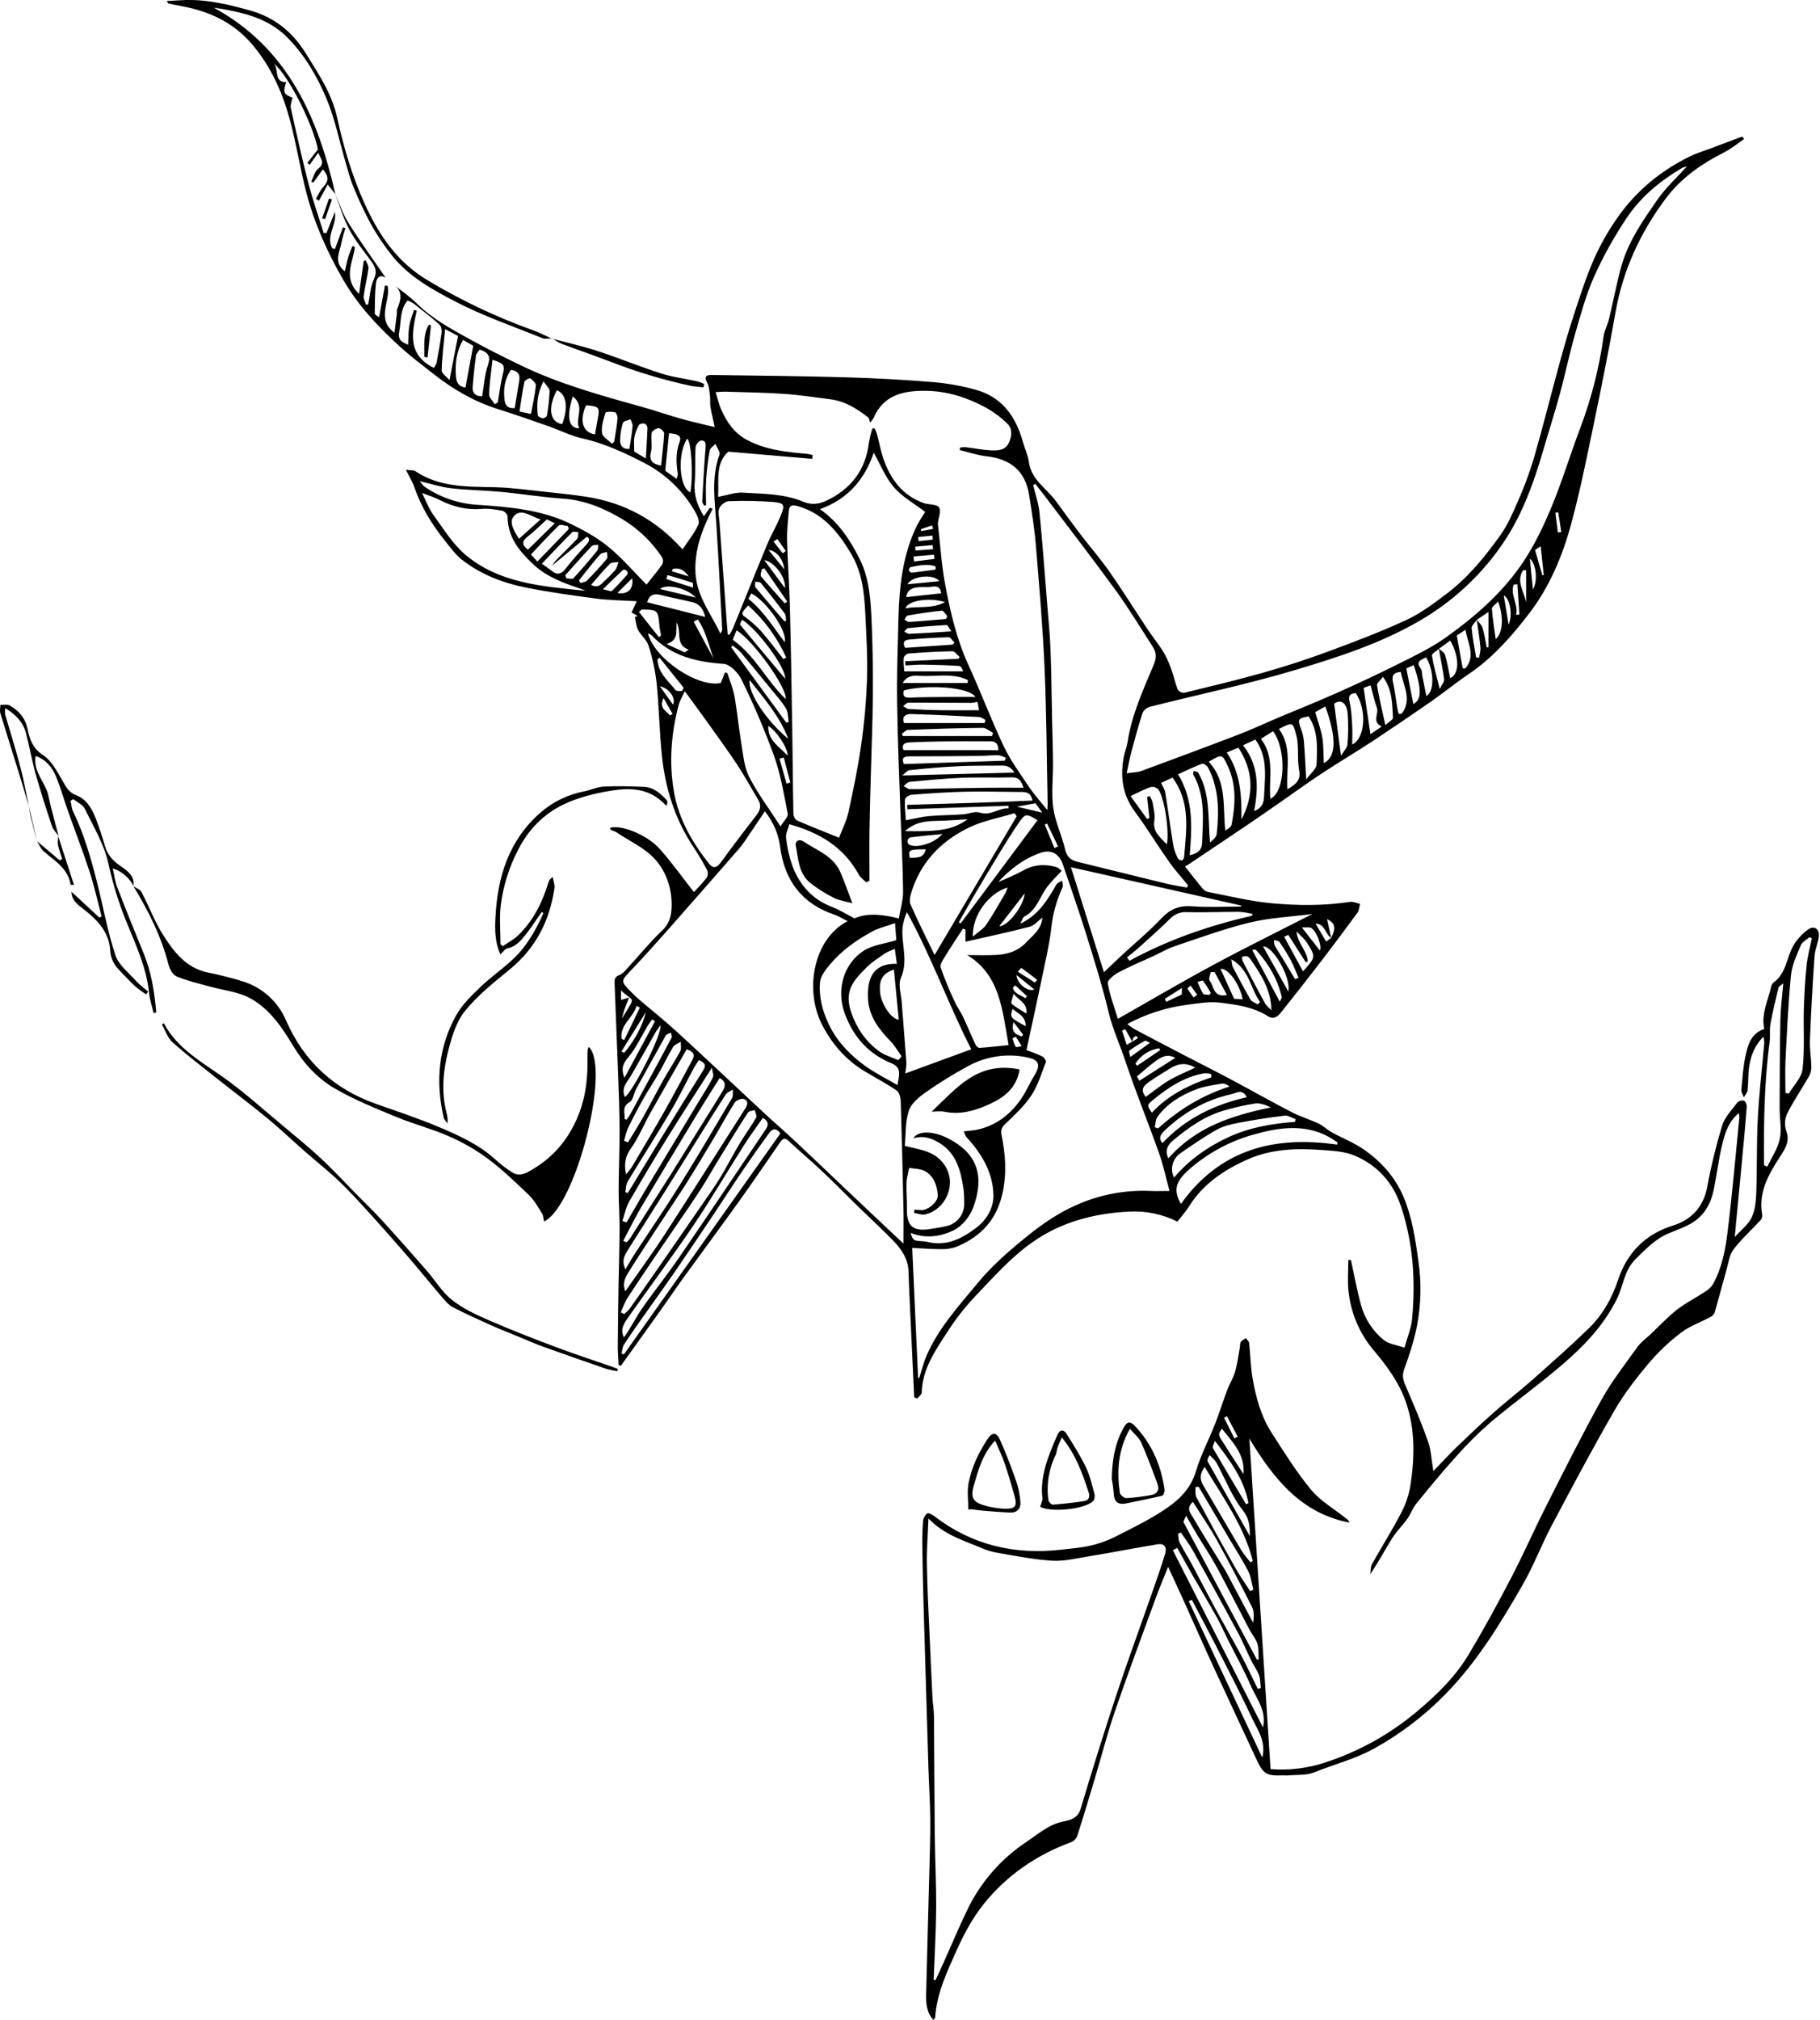 <svg width="1184" height="1314" viewBox="0 0 1184 1314" fill="none" xmlns="http://www.w3.org/2000/svg">
<g clip-path="url(#clip0_29_3)">
<path d="M359.2 220.06C357.07 220.06 354.69 220.68 352.85 219.94C333.65 212.15 313.85 205.36 295.6 195.81C281.11 188.26 266.31 180.01 255.6 166.93C250.262 160.356 245.508 153.329 241.39 145.93C237.11 138.028 233.284 129.888 229.93 121.55C227.78 116.43 226.41 110.97 224.83 105.62C220.76 91.79 217.94 77.44 212.43 64.22C206.34 49.61 198.18 35.73 186.83 24.28C178.61 15.99 168.33 11.28 157.11 8.51C151.176 7.007 145.164 5.835 139.1 5C187.37 31.37 206.77 76.24 218.18 126.31L213.18 120.01C211.11 123.84 209.31 127.18 207.5 130.51L205.5 129.31C207.08 126.69 208.28 123.7 210.35 121.55C214.16 117.55 213.64 114.2 210.03 110.13C207.8 113.25 205.79 116.04 203.79 118.83L202.46 118.08C203.94 115.23 204.72 111.47 207.03 109.7C211.76 106.08 208.68 103.43 207.03 99.36L201.46 107.15L199.92 106C202.13 103.17 204.33 100.34 206.79 97.2C204.22 81.94 185.79 44.56 176.44 40.41C182.83 42.88 176.78 53.41 186.18 53.48C183.88 60.05 184.62 61.48 190.28 63.48C189.87 65.85 188.75 68.25 189.2 70.3C192.82 86.66 196.44 103.02 200.64 119.23C203.47 130.13 207.23 140.79 210.57 151.56H212.39C214.21 147 216.027 142.44 217.84 137.88C219.46 146.12 211.63 153.52 216.22 161.59L217.94 161.86C219.647 157.193 221.36 152.527 223.08 147.86L224.71 148.41C223.86 151.41 222.78 154.41 222.23 157.48C221.08 163.87 216.67 170.67 224.38 176.48C225.08 173.4 225.61 170.42 226.47 167.48C227.22 164.94 228.33 162.48 229.28 160.04L230.87 160.62C229.77 170.53 222.75 180.89 233.59 191.11C234.69 183.38 235.65 176.62 236.59 169.85L237.83 169.16C238.5 170.94 239.94 172.81 239.72 174.48C238.93 180.56 237.39 186.54 236.57 192.62C236.34 194.4 237.57 196.37 238.14 198.26L239.55 197.89C240.68 192.46 240.88 186.6 243.19 181.73C245.38 177.08 244.43 174.01 241.88 170.45C236.94 163.55 231.39 156.97 227.39 149.56C223.39 142.15 221.08 134 218 126.14C220.88 132.51 223.09 139.31 226.78 145.14C234.36 157.14 242.73 168.71 250.86 180.57C246.74 178.12 244.86 181.14 244.55 184.38C243.85 190.75 243.89 197.21 243.79 203.63C243.79 204.48 244.7 205.35 246.63 206.26L250.41 185.69L252.16 185.95C254.36 195.69 244.32 207.2 256.59 216.42C257.19 211.89 257.71 208.08 258.18 204.26C258.31 203.18 258 201.98 258.39 201.03C260.84 195.03 262.39 189.31 255.67 184.76C260.89 188.96 266.52 192.76 271.24 197.43C281.17 207.28 293.24 213.77 305.24 220.43C315.97 226.43 327 231.88 338.06 237.26C363.22 249.49 390.06 256.98 416.88 264.41C425.75 266.87 434.46 269.92 443.31 272.41C450.05 274.32 456.91 275.8 464.99 277.79C463.85 272.56 462.84 268.64 462.19 264.67C461.81 262.35 462.19 259.91 461.88 257.57C461.49 254.57 461.4 251.33 460.02 248.83C457.77 244.73 459.64 243.83 463.02 243.88C492.13 244.31 521.24 244.57 550.33 245.4C569.397 245.953 588.447 247 607.48 248.54C616.667 249.362 625.76 251.012 634.65 253.47C652 258.2 660.9 271 665.47 287.5C666.66 291.84 668.73 296.03 669.32 300.43C670.89 312.16 681 317.72 687.1 326.15C692.29 333.32 697.51 340.47 702.88 347.5C709.12 355.66 715.88 363.42 721.78 371.83C730.36 384.1 738.27 396.83 746.57 409.3C750.02 414.48 754.03 419.3 757.24 424.64C759.354 428.464 761.095 432.483 762.44 436.64C763.85 440.52 764.6 444.64 766.18 448.46C766.648 449.14 767.28 449.691 768.018 450.062C768.755 450.433 769.575 450.611 770.4 450.58C787.75 446.35 805.13 442.22 822.3 437.33C836.51 433.33 850.61 428.71 864.46 423.58C881.58 417.25 898.69 410.75 915.22 403.07C924.46 398.78 932.84 392.38 941.05 386.2C955.05 375.69 965.95 362.2 976.05 348.08C980.62 341.68 983.91 334.26 987.05 326.98C991.161 317.805 994.698 308.384 997.64 298.77C1003.64 278.14 1008.8 257.27 1014.48 236.55C1017.39 225.93 1020.39 215.33 1023.84 204.88C1027.84 192.71 1031.73 180.44 1036.84 168.74C1041.09 159.171 1046.26 150.041 1052.29 141.48C1064.41 124.15 1080.41 111.01 1099.42 101.69C1103.42 99.69 1107.86 98.43 1112.09 96.83C1118.31 94.48 1124.53 92.11 1130.75 89.77C1131.68 89.42 1132.65 89.16 1133.6 88.86L1134.6 90.45C1130.31 93.36 1126.27 96.77 1121.68 99.08C1106.82 106.57 1093.49 115.9 1083.47 129.35C1067.02 151.45 1055.77 175.8 1050.96 203.15C1046.57 228.15 1041.57 252.96 1036.4 277.77C1031.98 299.05 1027.68 320.4 1021.96 341.35C1016.36 361.84 1008.03 381.6 995.1 398.57C983.75 413.46 971.32 427.7 955.48 438.39C947.15 444.01 939.37 450.39 931.12 456.16C918.5 464.927 905.793 473.54 893 482C882 489.21 870.66 495.92 859.69 503.17C849.8 509.7 840.21 516.69 830.47 523.45C823.79 528.08 817.1 532.71 810.36 537.26C798.1 545.54 785.82 553.783 773.52 561.99C772.91 562.4 772.25 562.74 770.91 563.54C775.06 568.78 778.63 573.45 782.39 577.95C783.336 579.048 784.607 579.815 786.02 580.14C799.66 582.73 813.23 586.14 827.02 587.43C844.02 589.03 861.19 589.17 878.24 586.56C880.3 586.25 882.59 587.38 884.77 587.84C884.25 589.78 884.21 592.07 883.11 593.59C875.637 603.81 868.053 613.947 860.36 624C851.513 635.547 842.54 647 833.44 658.36C831.35 660.96 828.73 663.42 824.76 660.87C815.35 654.87 804.42 653.43 793.76 652.1C786.58 651.2 779.02 652.64 771.7 653.57C758.287 655.363 745.31 659.574 733.4 666C734.738 667.138 736.155 668.181 737.64 669.12C748.5 674.88 759.387 680.593 770.3 686.26C780.06 691.34 789.93 696.26 799.64 701.42C813.19 708.63 826.55 716.2 840.18 723.26C845.86 726.21 852.1 728.05 857.9 730.8C860.9 732.24 863.43 734.8 866.4 736.44C873.45 740.33 881.13 743.28 887.65 747.89C898.78 755.75 907.65 765.6 913.14 778.62C918.75 792.01 920.72 805.91 922.74 820.1C924.817 834.248 924.479 848.645 921.74 862.68C919.86 872.2 916.74 881.53 913.45 890.68C912.1 894.5 912.69 897.26 914.18 900.74C919.4 912.83 924.56 925 929 937.43C931 943.09 931.21 949.43 932.47 956.79C937.88 951.19 942.54 946.07 947.47 941.28C955.47 933.61 963.47 925.98 971.75 918.65C980.03 911.32 988.75 904.65 996.94 897.37C1009.16 886.56 1021.38 875.72 1033.14 864.37C1042.43 855.45 1048.54 844.7 1052.73 832.15C1058.42 815.09 1070.07 802.79 1088.13 797.15C1100.29 793.36 1108.13 785.15 1110.65 771.94C1113.13 758.485 1116.36 745.177 1120.32 732.08C1122.04 726.53 1126.68 721.82 1130.32 716.96C1130.89 716.439 1131.58 716.069 1132.33 715.884C1133.08 715.699 1133.86 715.704 1134.61 715.9C1135.61 716.31 1136.45 718.49 1136.35 719.81C1135.66 729.38 1134.74 738.93 1133.85 748.48C1132.13 766.81 1130.37 785.14 1128.53 804.57C1132.67 799.97 1137.29 796.5 1139.53 791.86C1141.77 787.22 1142.29 781.45 1142.53 776.13C1143.11 759.89 1142.7 743.6 1143.53 727.38C1144.4 710.88 1146.34 694.44 1147.77 677.97C1147.69 676.709 1147.49 675.457 1147.19 674.23C1141.37 680.07 1139.07 686.53 1137.98 693.34C1137.15 698.49 1137.47 703.82 1136.91 709.03C1136.73 710.66 1135.3 712.14 1134.45 713.69C1133.88 712.04 1132.68 710.33 1132.83 708.75C1133.55 701.03 1134.03 693.21 1135.75 685.69C1137.31 678.89 1139.56 671.86 1147.75 669.26C1145.57 659.38 1150.24 650.76 1152.23 641.68C1152.46 640.6 1153.04 639.626 1153.88 638.91C1162.08 633.02 1162.2 622.91 1166.61 615.1C1169.05 610.95 1172.33 607.353 1176.24 604.54C1180.15 601.67 1183.88 604.27 1183.24 609.14C1182.68 613.42 1180.73 617.56 1180.44 621.83C1179.18 640.05 1178.18 658.283 1177.44 676.53C1177.21 682.26 1178.25 688.03 1178.38 693.79C1178.44 695.879 1177.95 697.947 1176.97 699.79C1172.24 708.05 1166.81 715.94 1162.55 724.43C1161.01 727.955 1160.84 731.926 1162.07 735.57C1164.59 742.4 1161.25 747.18 1158.07 752.15C1150.57 763.75 1143.7 775.47 1146.41 790.21C1146.46 790.81 1146.4 791.415 1146.21 791.988C1146.03 792.562 1145.73 793.093 1145.34 793.55C1139.48 799.9 1132.98 805.74 1127.76 812.55C1125.09 816.05 1124.48 821.21 1123.21 825.7C1120.56 835 1118.15 844.37 1115.46 853.7C1114.93 854.933 1113.98 855.935 1112.77 856.52C1106.34 859.98 1099.18 862.44 1093.49 866.83C1085.7 872.757 1078.58 879.521 1072.26 887C1064.17 896.68 1056.34 906.82 1050.06 917.73C1035.9 942.32 1022.57 967.41 1009.29 992.5C1002.7 1004.96 997.71 1018.3 990.7 1030.5C976.12 1055.86 960.86 1080.94 940.23 1101.96C926.717 1115.77 911.285 1127.55 894.41 1136.96C881.71 1144.05 867.93 1147.46 854.76 1152.77C849.76 1154.77 843.76 1154.17 838.28 1154.69C836.84 1154.82 835.38 1154.6 833.93 1154.69C823.93 1155.05 821.76 1153.69 817.42 1144.31C808.13 1124.31 798.72 1104.31 789.49 1084.22C783 1070.13 776.76 1055.92 770.37 1041.78C767.02 1034.39 763.59 1027.04 759.9 1019.05C756.96 1026.5 753.9 1033.65 751.27 1040.94C742.48 1065.02 733.52 1089.05 725.21 1113.3C720.35 1127.49 716.63 1142.06 712.33 1156.44C708.56 1169.06 704.78 1181.68 700.75 1194.22C700.376 1195.11 699.829 1195.91 699.143 1196.58C698.456 1197.26 697.643 1197.79 696.75 1198.15C674.29 1206.41 655.09 1219.58 640.16 1238.09C632.99 1246.98 627.31 1257.42 622.6 1267.9C616.25 1282.03 609.43 1296.21 608.36 1312.13C608.36 1312.58 607.8 1312.99 607.25 1313.77C602.62 1308.7 602.37 1302.64 602.51 1296.61C603.1 1271.11 603.84 1245.61 604.51 1220.12C604.81 1207.86 605.27 1195.6 605.18 1183.34C605.11 1172.11 604.33 1160.89 603.98 1149.66C602.9 1114.55 601.85 1079.43 600.83 1044.32C600.457 1031.51 600.183 1018.7 600.01 1005.88C599.93 1000.31 600.01 994.72 600.5 989.18C600.728 987.26 601.697 985.505 603.2 984.29C603.94 983.76 606.4 985.02 607.68 986C632.31 1004.94 660.18 1011.44 690.68 1007.84C696.77 1007.12 702.95 1006.69 708.91 1005.34C714.347 1004.17 719.622 1002.35 724.62 999.91C736.01 994.15 747.62 988.53 758.16 981.46C767 975.55 774.66 968.17 778 956.92C781.12 946.42 786.36 936.56 790.38 926.31C793.25 919.01 795.55 911.49 798.31 904.15C799.85 900.06 802.31 896.27 803.48 892.15C804.95 887.05 805.59 881.71 806.57 876.46C806.8 875.22 806.57 873.73 807.2 872.78C807.83 871.83 809.36 871.11 810.48 870.3C811.22 871.36 812.48 872.36 812.62 873.48C813.43 880.84 813.54 888.29 814.74 895.57C816.86 908.43 820.28 921.04 827.41 932.11C835.51 944.67 843.41 957.48 852.96 968.93C859.07 976.27 867.9 981.34 875.51 987.42C876.604 988.07 877.447 989.071 877.9 990.26C846.67 984.33 828.71 962.03 812.79 935.65C817.42 1007.97 821.96 1079.02 826.55 1150.6C838.555 1151.54 850.627 1150.08 862.06 1146.3C883.925 1139.19 904.209 1127.92 921.8 1113.11C934.63 1102.36 946.8 1090.53 955.48 1076.01C965.2 1059.76 974.27 1043.1 983.03 1026.3C990.88 1011.3 997.69 995.66 1005.36 980.52C1017.28 956.99 1029.05 933.36 1041.87 910.31C1048.6 898.2 1057.28 887.16 1065.38 875.84C1067.55 872.84 1070.8 870.57 1073.55 867.97C1079.28 862.57 1084.66 856.73 1090.84 851.89C1096.58 847.4 1103.24 844.09 1109.34 840.04C1111.42 838.797 1113.17 837.085 1114.47 835.04C1120.3 824.36 1122.53 812.5 1123.95 800.68C1126.95 776.1 1129.08 751.44 1131.55 726.8C1131.52 725.843 1131.42 724.889 1131.23 723.95C1124.6 729.3 1122.36 736.47 1120.62 743.38C1118.06 753.53 1116.92 764.03 1114.75 774.29C1112.94 782.84 1108.75 790.29 1101.25 795.06C1096.44 798.06 1090.86 799.94 1085.56 802.15C1076.81 805.78 1070.56 812.47 1064 818.93C1056.7 826.08 1056.11 836.08 1052 844.53C1043.57 861.69 1030.79 875.07 1016.73 887.21C1001.57 900.29 985.2 911.97 969.88 924.87C961.688 931.992 953.984 939.656 946.82 947.81C937.98 957.58 929.63 967.81 921.31 978.03C918.96 980.92 917.74 984.7 915.56 987.76C912.47 992.1 908.56 995.88 905.73 1000.37C900.97 1007.96 896.8 1015.91 891.42 1023.8C891.76 1021.62 891.53 1019.12 892.54 1017.31C898.7 1006.25 905.48 995.53 911.34 984.31C914.334 978.75 916.407 972.743 917.48 966.52C920.29 948.39 920.82 930.3 914.79 912.43C910.33 899.22 902.24 888.43 893.54 878.06C884.423 867.247 878.762 853.946 877.29 839.88C876.54 833.17 877.16 826.3 877.16 819.5H878.85C880.99 829.23 882.75 839.07 885.38 848.66C887.797 857.665 893.003 865.674 900.25 871.54C903.5 874.16 908.45 874.68 913.7 876.54C915.54 869.77 918.08 863.84 918.64 857.73C920.94 832.83 919.34 808.21 911.3 784.29C906.13 768.9 895.9 757.74 881.16 751.55C874.72 748.84 867.16 748.47 859.99 747.94C843.63 746.73 827.3 747.18 811.94 753.94C796.58 760.7 782.75 769.83 773.55 784.59C771.46 787.94 768.75 790.91 765.97 794.52C756.166 789.613 745.244 787.371 734.3 788.02C711.54 789.14 689.94 794.94 671.64 807.93C657.62 817.7 646 831 634 843.53C627.211 850.784 621.118 858.658 615.8 867.05C608.13 878.84 600.05 890.64 599.63 905.62C599.63 906.95 597.8 908.23 596.82 909.53L594.74 908.87C593.98 892.637 593.22 876.407 592.46 860.18C591.96 849.18 591.38 838.18 591.05 827.09C590.81 818.93 586.63 812.67 581.34 807.19C573.97 799.54 566.1 792.37 558.49 784.95C550.72 777.36 543.12 769.57 535.22 762.12C527.9 755.21 520.22 748.7 512.81 741.86C510.35 739.58 508.97 740.86 507.6 742.8C498.85 755.37 490.28 768.06 481.37 780.51C469.18 797.51 456.7 814.39 444.37 831.37C439.47 838.15 434.8 845.1 429.95 851.92C421.283 864.053 412.617 876.157 403.95 888.23L402.44 887.81C402.25 883.74 401.87 879.68 401.9 875.62C401.99 862.1 402.18 848.62 402.4 835.07C402.6 822.95 403.04 810.83 403.08 798.71C403.08 790.31 402.43 781.91 402.46 773.52C402.51 760.22 403.15 746.92 403.07 733.62C402.99 720.32 402.39 706.87 401.91 693.5C401.26 675.5 400.49 657.5 399.83 639.5C399.74 637.17 399.83 635.3 402.97 634.14C405.6 633.14 407.59 630.26 409.66 628.02C416.66 620.48 423.09 612.43 430.56 605.43C435.05 601.24 436.56 596.43 436.87 591.02C437.54 579.11 433.87 567.62 426.43 559.17C419.78 551.6 409.63 547.09 400.98 541.29C399.98 540.6 398.64 540.38 397.53 539.79C397.14 539.58 396.99 538.94 396.72 538.48C403.2 536.01 420.55 542.57 428.94 551.87C436.94 560.75 443.89 570.62 451.42 580.21C453.8 577.59 457 574.42 459.71 570.88C460.137 570.162 460.393 569.356 460.459 568.524C460.525 567.692 460.398 566.856 460.09 566.08C457.322 560.803 454.288 555.67 451 550.7C439 532.64 432.76 512.54 430.57 491.21C428.96 475.59 428.75 459.82 427.16 444.21C426.204 435.969 424.449 427.841 421.92 419.94C420.77 416.2 417.02 413.34 415.12 409.73C413.82 407.27 413.67 404.2 413.01 401.4L414.72 400.57L410.88 398.34L414.23 391.03C405.32 390.48 396.46 390.43 387.74 389.29C372.5 387.29 357.24 385.15 342.17 382.15C327.1 379.15 312.94 373.66 300.73 364.2C296.39 360.83 293.02 356.11 289.52 351.76C280.98 341.16 273.94 329.69 269.52 316.76C268.35 313.36 266.36 310.24 264.04 305.55C267.33 306 269.12 305.72 270.23 306.47C286.11 317.1 304.11 316.47 322.07 316.89C333.07 317.16 344 318.74 354.95 319.89C363.72 320.81 372.5 321.73 381.22 323.06C405.89 326.81 426.72 337.92 444.03 357.29C447.79 351.62 451.89 346.71 454.35 341.08C455.35 338.8 453.35 334.6 451.68 331.88C444.017 318.876 432.871 308.273 419.5 301.27C406.63 294.65 393.42 288.38 378.98 285.17C371.29 283.47 364.08 279.74 356.58 277.11C345.71 273.31 334.84 269.49 323.85 266.04C308.61 261.24 295.07 253.4 282.57 243.64C274.92 237.64 267.15 231.8 259.99 225.27C245.81 212.34 232.71 198.43 223.06 181.6C212.85 163.81 204.47 145.21 199.32 125.37C195.24 109.65 192.82 93.51 188.56 77.85C183.7 59.95 176.21 43.14 163.93 28.76C151.75 14.48 136 7.26 118.09 4C115.27 3.49 112.46 2.88 109.65 2.27C109.4 2.21 109.24 1.72 108.46 0.64C113 0.42 117.05 0.13 121.09 -2.2348e-05C135.32 -0.33 148.84 3 162.5 6.75C178.77 11.25 190.56 21.12 198.96 34.75C207.13 47.97 215.91 60.75 219.41 76.85C223.53 95.74 229.17 114.69 237.11 132.27C246.11 152.13 258.02 170.27 278.06 182.21C299.734 195.249 322.637 206.124 346.44 214.68C350.78 216.22 354.91 218.4 359.14 220.28L359.2 220.06ZM866 610C862 607.65 862.29 600.92 855.84 600.7L862.72 612.38L866 610C869.24 603.36 868.58 600.38 863.3 597.74L866 610ZM960.78 403.08C959.58 404.92 957.24 406.84 957.38 408.57C957.91 414.93 959.25 421.22 960.29 427.57L962.21 427.71C962.54 425.48 963.32 423.21 963.11 421.04C962.52 415.04 961.51 409.04 960.71 403.04C962 404.79 963.87 406.36 964.46 408.31C965.73 412.48 966.34 416.84 967.22 421.12L968.33 420.94V398L960.78 403.08ZM936 421.8C937.4 423.16 939.58 424.29 940.07 425.92C941.54 430.85 942.36 435.98 943.44 441.04C949.44 438.42 949.62 427.39 943.44 416.61C940.98 418.4 938.55 420.17 936.13 421.95C934.51 423.43 931.34 425.16 931.53 426.34C932.62 433.04 934.53 439.6 936.59 448.1C938 445.22 939.68 443.44 939.48 441.9C938.62 435.16 937.2 428.49 936 421.8ZM607.41 1287.65L608.58 1287.89C610.38 1284.01 612.21 1280.14 613.96 1276.23C618.96 1265.03 623.72 1253.69 629.03 1242.63C637.622 1224.53 650.967 1209.11 667.64 1198C675.16 1193 682.02 1186.69 691.56 1184.71C695.93 1183.81 701.12 1182.8 703.02 1176.41C710.353 1151.79 718.037 1127.28 726.07 1102.89C733.28 1081.11 741.22 1059.57 748.79 1037.89C751.93 1028.89 755.14 1019.89 757.92 1010.73C759.34 1006.05 757.35 1003.64 753.01 1004.37C737.89 1006.91 722.83 1009.82 707.71 1012.32C699.91 1013.61 691.93 1015.54 684.17 1015.04C671.93 1014.24 659.79 1011.76 647.65 1009.7C644.126 1008.94 640.693 1007.8 637.41 1006.31C626 1001.64 614 997.94 604 987.59C603.59 998.59 602.81 1008.1 603 1017.59C603.23 1032.4 604 1047.21 604.67 1062.02C605.263 1075.93 605.907 1089.83 606.6 1103.72C606.82 1108.06 607.6 1112.38 607.6 1116.72C607.83 1142.06 607.83 1167.39 608.1 1192.72C608.27 1208.82 609.1 1224.91 609.03 1241C608.88 1256.56 608 1272.1 607.41 1287.65ZM467.18 323.18C473.39 322.01 478.28 320.11 483.04 320.4C496.44 321.22 510.04 321.01 522.8 326.4C527.8 328.52 532.8 327.85 537.25 325.79C553.31 318.36 563.04 306 565.25 288.1C565.815 284.898 566.557 281.73 567.47 278.61H568.97C569.574 279.797 570.089 281.027 570.51 282.29C571.96 287.7 572.94 293.29 574.77 298.56C579.35 311.75 587.17 322.25 600.86 327.17C604.2 328.37 609.27 327.78 610.86 329.96C612.45 332.14 610.52 336.72 610.14 340.25C610.12 340.429 610.12 340.611 610.14 340.79C611.65 353.88 612.46 367.09 614.86 380.01C618.19 397.95 622.33 415.72 630.02 432.52C638.02 449.91 644.69 467.89 652.89 485.17C657.32 494.5 663.54 503.01 669.33 511.64C672.71 516.69 676.84 521.25 681.33 526.87C681.45 524.61 681.55 523.71 681.53 522.81C680.92 493.3 680.82 463.81 679.53 434.29C678.35 407.54 676.05 380.84 673.84 354.15C672.95 343.39 671.17 332.69 669.51 322C667.03 306.06 657.11 298.41 641.51 296.71C635.69 296.08 630.02 294.05 624.28 292.71L624.53 291.14C625.672 290.911 626.835 290.803 628 290.82C633.38 291.47 638.72 292.56 644.11 292.87C648.77 293.13 653.93 293.16 656.33 287.95C658.26 283.78 658.79 278.88 655.33 275.52C651.055 271.364 646.242 267.799 641.02 264.92C629.15 258.52 616.29 254.42 602.8 254.2C588.49 253.97 574.8 256.39 568.29 271.95C567.643 273.007 566.882 273.99 566.02 274.88C565.47 273.3 565.42 272 564.76 271.48C557.48 265.79 549.76 260.92 540.33 259.71C530.25 258.42 520.18 256.87 510.06 256.17C497.45 255.29 484.78 255.17 472.13 254.74C470.23 254.68 468.33 254.9 465.53 255.04C466.9 259.35 467.71 263.04 469.21 266.43C472.85 274.64 477.79 281.83 486.07 286.2C498.15 292.58 511.34 294 524.63 295.11C525.996 295.303 527.348 295.58 528.68 295.94L528.35 298.42L473.85 293.76C465.25 301.27 467.77 312.16 467.18 323.18ZM551.41 599.09C547.97 597.4 545.41 595.74 542.54 594.77C521.43 587.62 510.31 572.28 507.54 550.86C506.41 542.27 503.31 535.1 497.6 527.61C493.74 533.37 490.23 538.68 486.6 543.94C484.861 546.68 482.961 549.315 480.91 551.83C465.39 569.637 449.813 587.397 434.18 605.11C426.55 613.74 418.86 622.33 410.9 630.66C403.73 638.18 403.55 638.02 410.8 645.36C412.19 646.76 413.58 648.18 415.08 649.47C423.59 656.75 432.37 663.74 440.62 671.3C459.16 688.3 477.41 705.58 495.83 722.7C502.83 729.22 510.08 735.5 517.08 742.03C526.44 750.75 535.66 759.62 544.95 768.42C552.157 775.253 559.37 782.083 566.59 788.91C573.69 795.61 580.8 802.28 587.76 808.83C587.76 801.31 587.89 794.28 587.76 787.25C587.25 763.59 586.71 739.92 585.96 716.25C585.88 713.83 585.04 710.41 583.34 709.25C576.53 704.63 569.19 700.79 562.13 696.51C550.23 689.3 541.55 679.27 535.04 666.93C523.21 644.55 528.8 610.87 551.41 599.09ZM597.27 896.2H598.03C599.6 891.32 600.79 886.28 602.82 881.59C610.6 863.59 623.9 849.19 636.11 834.36C645.68 822.74 657.42 812.69 669.21 803.21C678.55 795.69 688.85 788.75 699.77 783.93C715.031 777.024 731.706 773.814 748.44 774.56C752.2 774.76 755.97 774.56 760.83 774.56C758.43 765.79 756.75 757.67 754 749.94C746.87 729.88 738.8 710.15 732.06 689.94C728.53 679.37 723.81 669.26 721.2 658.29C717.2 641.68 712.15 625.29 707.07 609.02C702.2 593.36 696.78 577.88 691.5 562.36C689.14 555.36 683.99 552.24 676.94 554.66C666.15 558.35 657.24 565.2 649.46 573.58C655.306 571.291 661.01 568.653 666.54 565.68C673.19 562.11 680.09 561.94 687.09 563.89C688.83 564.38 690.23 566.12 690.63 566.42C687.14 570.19 684.14 573.06 681.63 576.28C676.48 582.82 674.63 591.87 666.41 596.11C665.34 596.66 664.95 598.56 663.73 600.75C673.45 596.04 679.26 589.47 687.19 575.36C687.86 574.16 689.66 573.59 690.94 572.73C691.08 574.18 691.8 575.91 691.26 577.03C687.274 585.622 684.762 594.824 683.83 604.25C682.52 615.25 679.83 626.18 677.61 637.09C674.46 652.25 671.12 667.37 667.77 682.95C671.298 684.164 674.763 685.556 678.15 687.12C679.28 687.71 680.72 689.91 680.39 690.75C677.52 698.14 675.22 706 670.9 712.5C666.28 719.45 659.9 725.33 653.8 731.16C652.771 731.99 652.01 733.107 651.615 734.369C651.22 735.63 651.208 736.981 651.58 738.25C654.06 750.68 655.04 762.87 652.26 775.71C648.47 793.26 638.26 804.17 622.44 810.8C619.241 811.976 615.847 812.533 612.44 812.44C606.23 812.44 600.02 811.93 593.44 811.62C594.72 840.35 596 868.28 597.27 896.2ZM673.49 314.66L672.13 315.55C673.54 321.45 675.63 327.28 676.23 333.26C678.17 352.7 679.59 372.18 681.15 391.65C682 402.12 683.03 412.59 683.44 423.07C684.02 438.16 684.09 453.27 684.44 468.37C684.63 477.71 684.97 487.04 685.04 496.37C685.12 506.09 683.86 515.97 685.2 525.49C686.48 534.63 690.78 543.3 692.9 552.37C694.03 557.23 696.48 559.37 700.9 560.49C720.03 565.15 739.13 569.95 758.26 574.58C762.85 575.7 767.54 576.38 772.18 577.27L772.89 575.78C768.83 570.78 764.46 566.06 760.78 560.84C753.11 549.96 746.17 538.56 738.26 527.84C730.09 516.84 728.67 504.84 731.13 491.97C731.71 488.97 733.02 486.09 733.47 483.08C736.1 465.21 743.59 448.9 750.47 432.54C752.62 427.43 752.28 424.27 749.8 420.43C741.89 408.2 734.33 395.68 725.8 383.91C710.61 363.03 694.8 342.6 679.22 322C677.31 319.57 675.39 317.12 673.49 314.66ZM1097.49 108.17C1096.44 108.424 1095.41 108.759 1094.41 109.17C1080.19 117.49 1067.54 127.91 1058.41 141.52C1050.24 153.643 1043.12 166.435 1037.11 179.76C1031.75 191.76 1028.3 204.62 1024.66 217.3C1020.96 230.16 1018.28 243.3 1014.76 256.24C1011.43 268.46 1007.54 280.53 1003.99 292.69C997.38 315.34 989.49 337.23 975.43 356.69C961.878 375.599 944.502 391.448 924.43 403.21C899 418.21 870.9 427.29 842.88 435.68C811.68 445.03 779.68 451.68 748.07 459.68C746.19 460.15 743.82 462.04 743.25 463.79C740.51 472.17 738.25 480.71 735.95 489.24C734.83 493.43 734.07 497.72 732.95 502.93C737.05 502.34 739.85 502.4 742.29 501.5C763.29 493.76 784.29 485.96 805.29 477.92C814.53 474.36 823.52 470.15 832.64 466.3C845.27 460.96 858.02 455.91 870.52 450.3C884.23 444.16 897.84 437.79 911.26 431.05C921.26 426.05 931.42 421.11 940.47 414.68C957.23 402.76 972.8 389.55 985.6 372.94C995.44 360.18 1002.39 346.11 1008.53 331.66C1015.92 314.29 1021.31 296.09 1028.02 278.42C1035.29 259.157 1040.39 239.143 1043.23 218.75C1043.78 214.88 1045.83 211.25 1046.76 207.41C1049.49 196.09 1051.61 184.62 1054.7 173.41C1059.23 156.98 1068.98 143.14 1078.57 129.41C1083.69 122.07 1090.59 115.78 1097.45 108.17H1097.49ZM545.83 544.82C547.76 539.73 550.66 534.16 551.95 528.25C555.19 513.47 558.25 498.61 560.35 483.64C562.36 469.505 563.599 455.27 564.06 441C564.47 427.11 563.59 413.16 562.93 399.26C562.27 385.36 560.83 371.87 553.41 359.64C545.09 345.93 535.48 333.91 519.12 329.22C515.51 328.22 513.42 328.41 513.12 332.51C512.67 338.73 511.88 344.96 512.04 351.17C512.39 365.37 513.46 379.56 513.83 393.76C514.5 419.32 514.92 444.88 515.34 470.45C515.66 490.01 515.76 509.58 516.14 529.13C516.14 530.69 517.27 533.07 518.52 533.62C527.19 537.42 536 540.85 545.83 544.82ZM584.71 597.33C585.71 591.33 587.54 585.67 587.5 580.02C587.39 564.3 586.5 548.59 585.95 532.87C585.1 507.61 583.95 482.34 583.63 457.07C583.37 438.82 584.02 420.56 584.48 402.31C585.02 381.41 587.21 360.78 596.59 341.64C598.2 338.656 599.966 335.758 601.88 332.96C594.66 327.43 586.88 323.14 581.48 316.86C576.08 310.58 572.79 302.21 568.4 294.42C562.57 311.76 551.55 324.71 533.4 331.13C545.81 339.83 553.19 351.46 559.31 363.69C565.82 376.69 566.47 391.26 567.09 405.52C567.78 421.41 567.91 437.33 567.81 453.23C567.7 469.46 567 485.68 566.58 501.9C566.24 514.72 565.82 527.54 565.63 540.35C565.47 551.17 565.63 561.98 565.63 572.79L563.54 573.88C561.91 572.24 559.79 570.88 558.72 568.88C548.95 551.01 533.23 541.51 513.53 536.07C512.68 539.25 511.03 542.14 511.37 544.78C512.023 550.981 513.381 557.087 515.42 562.98C520.12 575.52 528.42 584.98 541.32 589.87C546.05 591.68 550.41 594.46 555.87 597.28C564.46 593.49 574.56 594.81 584.71 597.33ZM594.19 740.33C597.03 735.33 606.8 735.33 616.64 740.33C635.36 749.78 640.83 764.33 633.16 785.26C631.03 791.06 626.02 797.38 620.63 800.04C612.25 804.2 602.44 805.82 592.4 801.86C592.97 803.86 593.74 806.07 595.14 806.58C597.64 807.49 600.6 807.03 603.23 807.69C615.58 810.78 625.62 805.69 634.93 798.64C641.93 793.4 646.42 785.55 646.28 777.34C646.03 762.76 638.76 750.52 628.97 739.83C627.97 738.76 627.62 737.14 626.97 735.83C630.65 735.36 633.5 735.25 636.23 734.61C648.66 731.72 657.95 724.29 664.85 713.84C667.91 709.2 670.1 703.99 673.03 699.26C676.98 692.9 676.03 689.37 668.81 687.82C655.252 684.813 641.06 686.952 628.99 693.82C619.799 698.831 610.892 704.346 602.31 710.34C597.87 713.48 592.77 717.65 591.22 722.42C588.86 729.69 589.31 737.88 588.6 745.29C599.29 747.86 608.6 748.76 614.67 758.02C622.82 770.47 614.89 786.86 601.93 789.83C599.68 790.34 597.05 789.24 594.6 788.89C594.71 788.17 594.82 787.45 594.94 786.73C596.43 786.83 597.94 786.97 599.43 787.02C603.77 787.17 610.43 781.54 610.07 777.29C609.61 771.02 607.57 764.96 601.79 761.71C598.87 760.07 594.95 760.21 591.47 759.54C590.86 762.78 589.83 766 589.72 769.26C589.53 775 590.11 780.77 590 786.52C589.79 797.25 593.94 801.02 604.68 799.39C608.43 798.83 612.2 798.27 615.89 797.39C619.248 796.609 622.225 794.673 624.302 791.921C626.378 789.168 627.422 785.774 627.25 782.33C627.291 779.247 627.141 776.164 626.8 773.1C624.93 761.23 622.26 749.94 610.6 743.02C605.52 740.07 600.74 738.42 594.19 740.36V740.33ZM445.48 449.54C443.75 453.36 442.28 455.68 441.6 458.21C436.53 477.21 435.07 496.52 438.6 515.88C441.77 533.16 450.42 548.03 461.23 561.67C463.89 565.03 466.29 564.52 468.86 560.99C476.42 550.65 484.133 540.43 492 530.33C494.64 526.95 495.5 523.83 493.18 520.01C488.61 512.46 484.42 504.65 479.55 497.3C473.08 487.53 466.14 478.07 459.33 468.53C455.08 462.56 450.69 456.67 445.48 449.54ZM608 621.1L661.4 530.89L660.03 528.89C650.11 531.89 639.61 533.75 630.39 538.21C612.16 547.04 598.7 560.91 592.73 580.9C592.04 583.22 591.45 586.24 592.34 588.25C597.22 599.29 602.62 610.07 608 621.1ZM696.71 564C703.8 586.61 711.02 609.59 718.16 632.35C722.47 628.24 726.05 624.73 729.73 621.35C738.33 613.35 747.41 605.91 755.44 597.41C761.08 591.41 766.83 588.85 775.11 589.41C785.82 590.2 796.63 589.61 807.4 589.61V588.94L696.71 564ZM853.92 594.43C839.38 596.31 825.85 596.89 812.92 600.03C796.49 604.03 780.51 609.91 764.45 615.31C759.39 617.02 754.68 619.8 749.8 622.06C742.45 625.46 734.93 628.53 727.8 632.35C724.8 633.94 720.32 637.5 720.66 639.47C722.01 647.47 724.97 655.17 727.23 662.61C748.71 650.45 768.93 638.54 789.57 627.42C810.21 616.3 831.48 605.85 853.92 594.38V594.43ZM631.85 682.43C616.93 653.17 605.92 622.1 590 593.26C588.557 596.407 587.599 599.755 587.16 603.19C586.24 614.04 591.04 624.83 586.1 635.97C584.1 640.38 586.22 646.63 586.62 652.03C587.62 665.03 588.7 677.93 589.62 690.9C589.79 693.5 589.11 696.16 588.89 698.18L631.85 682.43ZM628.1 604.63L626.45 603.96C622.6 609.9 618.63 615.78 614.94 621.82C613.53 624.13 611.29 627.3 611.94 629.25C614.63 636.893 617.717 644.39 621.19 651.71C622.66 654.98 624.89 657.91 626.43 661.16C629.27 667.16 631.79 673.36 634.61 679.39C635.06 680.39 636.41 681.58 637.27 681.52C643.17 681.13 649.05 680.43 656.16 679.71C652.07 656.91 650.5 633.92 629.16 621.14C635.16 621.14 641.9 621.48 648.6 621.05C655.6 620.61 662.2 618.52 667.16 613.33C671.73 608.56 677.54 604.45 678.16 596.76C675.26 598.92 672.81 602.02 669.75 602.76C656.08 606.33 642.24 609.24 628.09 612.47L628.1 604.63ZM273 312.93C274.37 314.47 275.2 315.87 276.42 316.7C286.511 323.541 298.252 327.55 310.42 328.31C331.42 329.7 352.29 331.46 371.5 340.83C380 344.98 388.5 349.66 395.78 355.62C404.59 362.84 412.07 371.62 420.57 380.23C423.75 376.23 427.49 371.77 430.84 367.04C431.178 366.333 431.345 365.556 431.327 364.773C431.31 363.99 431.109 363.221 430.74 362.53C424.282 352.696 415.749 344.395 405.74 338.21C393.58 330.76 380.66 325.3 366.02 324.28C352.55 323.35 339.17 321.15 325.72 319.88C314.99 318.88 304.17 318.79 293.47 317.56C286.81 316.79 280.32 314.64 273 312.93ZM381 384.24C379.7 383.72 378.43 383.15 377.11 382.71C366.31 379.07 355.68 375.18 347.11 367.19C337.94 358.63 330.21 349.41 330.2 335.85C330.2 334.57 328.2 332.44 326.8 332.18C322.41 331.37 317.8 330.62 313.44 330.99C303.53 331.81 294.51 329.55 285.78 325.08C282.29 323.29 278.47 322.15 274.55 320.62C277.14 325.72 278.94 330.77 281.96 334.92C288.51 343.92 294.5 353.86 302.85 360.86C325.1 379.55 353.28 381.39 380.94 384.24H381ZM471.61 437.38L473.11 437.59C474.72 442.69 476.89 447.69 477.83 452.92C479.66 463.17 480.59 473.59 482.32 483.87C483.54 491.12 484.13 498.93 487.37 505.28C492.85 516.01 500.22 525.78 507.77 537.48C509.86 534 512.86 531.32 512.47 529.29C510 516.58 507.84 503.63 503.53 491.49C497.405 474.717 490.395 458.281 482.53 442.25C480.37 437.75 474.99 432.05 470.75 431.76C452.88 430.56 436.63 426.66 423.86 413.16C423.128 412.625 422.328 412.191 421.48 411.87C425.76 428.5 453.92 447.33 468.87 444.21L471.61 437.38ZM473.52 412.58L474.64 412.82C475.45 411.23 476.38 409.69 477.06 408.05C484.4 390.05 491.6 372.05 499.06 354.16C501.68 347.86 505.2 341.94 507.81 335.63C510.87 328.23 510.34 327.06 502.53 326.44C493.08 325.745 483.598 325.585 474.13 325.96C471.91 326.04 468.73 328.51 467.9 330.63C466.9 333.19 467.84 336.56 468.06 339.56C469.44 358.74 470.837 377.917 472.25 397.09C472.57 402.26 473 407.42 473.46 412.58H473.52ZM583.83 705.72C586.06 695.05 585.26 693.45 577.03 690.28C576.376 689.98 575.739 689.646 575.12 689.28C562.38 682.73 554.28 672.09 549.5 658.98C543.99 643.89 548.67 626.98 561.76 618.4C567.58 614.58 575.42 613.84 583.09 611.47C582.93 609.24 582.66 605.55 582.28 600.38C576.77 602.38 571.81 603.44 567.52 605.77C556.98 611.48 547.22 618.42 539.52 627.77C536.85 631.01 533.77 635.02 533.44 638.89C532.65 648.15 534.95 657.12 538.94 665.7C544.3 677.24 552.82 685.96 562.81 693.24C569.3 697.91 576.6 701.47 583.83 705.72ZM459.32 328.57L458.14 328.9C457.68 328 456.78 327.07 456.83 326.19C457.44 314.58 458.04 302.96 458.99 291.37C459.23 288.55 459.13 286.25 455.99 286.56C454.66 286.69 452.61 289.2 452.52 290.72C452.07 298.48 452.57 306.3 451.94 314.03C451.27 322.14 453.76 329.03 457.94 335.77C459.32 333.77 460.56 331.99 461.79 330.2L463.63 330.88C456.88 344 451.72 357.32 452.42 372.39C453.14 387.77 462.54 399.02 468.58 411.99C468.952 411.651 469.254 411.241 469.466 410.784C469.679 410.328 469.799 409.833 469.82 409.33C468.6 386.59 467.46 363.85 466.04 341.12C465.04 325.9 462.57 310.71 468.04 295.7C468.69 293.91 466.35 291.04 465.39 288.7C464.11 290.14 461.97 291.42 461.68 293.04C460.566 299.218 459.805 305.455 459.4 311.72C459 317.3 459.32 322.94 459.32 328.57ZM869.82 744.45C869.94 743.98 870.05 743.51 870.17 743.03C868.11 741.74 866.17 740.3 863.98 739.16C848.43 730.85 831.98 733.33 816.46 737.63C800.548 741.918 785.836 749.808 773.46 760.69C765 768.23 763 773.82 768.27 783C793.51 747.64 828.78 738.45 869.82 744.45ZM1161.52 710.78L1163.67 711.3C1166.82 705.96 1172.06 700.86 1172.67 695.24C1174.12 682.46 1173.12 669.43 1173.48 656.51C1173.75 646.95 1174.3 637.38 1175.28 627.87C1175.89 621.95 1177.52 616.14 1178.69 610.28L1177.16 609.49C1175.22 611.23 1172.42 612.62 1171.52 614.8C1168.9 621.1 1165.78 627.59 1165.12 634.23C1163.3 652.76 1162.51 671.4 1161.54 690C1161.22 696.91 1161.52 703.86 1161.52 710.78ZM406.8 839.84L408.54 837.33C416.48 825.93 424.74 814.73 432.3 803.08C449.89 775.97 467.14 748.63 484.55 721.4C486.16 718.89 487.41 716.04 483.81 714.77C482.27 714.23 478.93 715.63 477.96 717.14C473.13 724.7 468.9 732.65 464.31 740.36C458.58 749.98 452.83 759.57 446.87 769.04C441.48 777.59 435.77 785.94 430.24 794.4C423.45 804.8 416.59 815.15 409.99 825.67C407.44 829.72 404.43 833.86 406.8 839.84ZM403.8 853.44L406.01 854.66C407.247 853.709 408.385 852.637 409.41 851.46C415.863 842.387 422.257 833.277 428.59 824.13C438.063 810.51 447.5 796.877 456.9 783.23C460.9 777.45 464.99 771.73 468.64 765.74C473.03 758.52 476.84 750.96 481.18 743.74C484.58 738.04 488.56 732.68 491.89 726.94C492.54 725.81 491.36 723.62 491.03 721.94C489.5 722.47 487.24 722.53 486.55 723.6C480.11 733.6 473.92 743.71 467.71 753.83C463.39 760.89 459.41 768.17 454.84 775.07C446.3 787.98 437.42 800.67 428.73 813.48C421.85 823.64 414.95 833.78 408.27 844.07C406.43 846.9 405.31 850.28 403.84 853.44H403.8ZM1147.56 757.79L1149.72 758.79C1152.54 752.79 1156.52 747 1157.85 740.67C1159.18 734.34 1157.7 727.48 1157.72 720.84C1157.79 701.56 1157.85 682.28 1158.23 663.01C1158.38 655.58 1159.39 648.17 1160.12 639.51C1158.38 641.06 1157.12 641.61 1156.98 642.4C1155.1 650.28 1153.17 658.16 1151.74 666.13C1151.06 669.88 1151.74 673.86 1151.24 677.65C1147.67 704.26 1147.37 731 1147.6 757.79H1147.56ZM589.31 533.45C594.95 532.45 599.48 531.22 604.08 530.81C611.46 530.17 618.88 530.14 626.28 529.65C630.05 529.4 634.2 527.46 637.47 528.5C644.68 530.81 649.74 525.29 656.19 525.78C656.14 525.2 656.08 524.63 656.02 524.05L590.3 526.33L590.15 523.47C617.23 522.68 644.31 521.93 671.67 520.67C670.67 515.46 667.67 515.12 664.42 515.1C652.31 515.02 640.19 514.64 628.09 514.91C616.35 515.17 604.62 515.99 592.9 516.91C591.37 517.02 588.79 518.84 588.73 519.97C588.49 524.48 589.05 529.08 589.31 533.45ZM584.45 689.45L586.53 686.97C584.22 683.77 582.24 680.27 579.53 677.44C572.03 669.61 565.41 661.44 564.72 649.96C563.84 635.25 568.72 626.49 583.43 626.81C583.03 623.81 582.64 620.92 582.12 617.09C579.37 618.36 577.33 618.99 575.65 620.15C571.65 622.92 567.42 625.53 564 628.93C554.81 638.05 548.89 644.67 553.93 658.93C557.42 668.83 563.21 677.35 571.69 683.56C575.4 686.37 580.17 687.6 584.45 689.5V689.45ZM404.36 880.38L405.91 880.84L507.67 737.18C504.67 733.03 502.22 734.36 500.34 736.94C494.533 744.88 488.867 752.913 483.34 761.04C476.89 770.5 470.7 780.14 464.34 789.65C456.01 802.08 447.7 814.52 439.22 826.85C432.28 836.94 425.09 846.85 418.05 856.85C413.94 862.7 409.79 868.52 405.93 874.53C404.83 876.17 404.83 878.43 404.36 880.38ZM766.36 503.55C776.54 520.09 775.44 537.98 773.97 556.24C778.87 555.14 781.84 553.14 782.02 548.24C782.55 533.13 784.25 517.87 776.33 503.83C776.06 503.35 776.4 502.52 776.49 501.36C777.81 501.88 779.19 501.97 779.57 502.63C787.57 516.63 785.7 532.28 787.17 547.9C789.17 546.28 791.32 544.38 791.54 542.29C793.1 527.47 793.06 512.74 785.83 499.08C785.19 497.88 782.83 496.37 781.95 496.71C776.82 498.68 771.83 501.13 766.41 503.55H766.36ZM814.25 595.65C814.73 594.94 814.89 594.8 814.91 594.65C814.906 594.575 814.881 594.503 814.839 594.442C814.796 594.38 814.738 594.331 814.67 594.3C811.67 593.85 808.67 593.06 805.67 593.05C794.48 593.05 783.27 593.54 772.08 593.25C770.035 593.119 767.986 593.445 766.083 594.207C764.18 594.968 762.47 596.144 761.08 597.65C754.78 603.84 748.17 609.72 741.61 615.65C738.9 618.11 736 620.36 733.18 622.65L734.77 624.87C760.07 611.1 786.94 601.88 814.3 595.65H814.25ZM496.25 727.06C492.25 732.89 487.95 738.61 484.14 744.62C473.03 762.1 462.57 780.02 450.97 797.18C437.25 817.48 422.54 837.1 408.41 857.18C405.88 860.77 403.31 864.74 405.93 869.82C410.26 863.82 413.44 857.17 417.56 851.21C425.35 839.95 433.98 829.27 441.72 817.97C460.62 790.39 479.2 762.59 497.91 734.87C499.81 732.14 500.48 729.55 496.33 727.06H496.25ZM406.83 825.65C408.83 822.22 410.83 818.71 412.99 815.37C422.54 800.78 432.45 786.37 441.67 771.63C453.49 752.69 464.83 733.44 476.21 714.22C477.08 712.76 476.62 710.51 476.78 708.62C475.18 709.69 473.04 710.41 472.08 711.89C464.94 722.89 458.02 734.1 451.08 745.24C444.77 755.31 438.53 765.42 432.2 775.48C424.73 787.33 417.2 799.12 409.71 810.99C407.12 815.2 403.72 819.25 406.91 825.65H406.83ZM405.47 807L407.54 808C408.335 807.294 409.065 806.517 409.72 805.68C418.447 792.02 427.15 778.353 435.83 764.68C443.04 753.24 450.15 741.68 457.31 730.24C461.6 723.37 465.94 716.53 470.13 709.59C471.93 706.59 472.53 703.59 468.18 701.12C462.18 710.7 456.18 720.12 450.45 729.65C439.23 748.157 428.08 766.727 417 785.36C414.07 790.3 411.51 795.46 408.8 800.53C407.66 802.66 406.58 804.83 405.47 807ZM407.24 763.8C408.538 762.383 409.747 760.887 410.86 759.32C418.25 746.81 425.72 734.32 432.86 721.71C438.86 711.06 444.51 700.17 450.38 689.42C452.16 686.16 451.51 684.06 446.74 682.42C438.94 696.07 431.04 709.71 423.33 723.42C418.92 731.28 415.5 739.78 410.33 747.08C406.86 752.05 405.89 756.6 407.24 763.78V763.8ZM765.81 1006.73L763 1008.27L821.69 1123.6C821.95 1121.48 822.1 1120.6 822.15 1119.77C822.58 1110.57 816.75 1103.56 813.42 1095.77C809.18 1085.87 803.83 1076.44 798.99 1066.77C796.48 1061.77 794.24 1056.65 791.53 1051.77C786.47 1042.69 781.13 1033.77 775.96 1024.77C772.53 1018.75 769.19 1012.72 765.81 1006.71V1006.73ZM282.25 239.26C282.9 238.05 283.79 237.04 284 235.9C285.23 229.36 286.46 222.81 287.32 216.22C287.54 214.55 287 212.07 285.85 211.06C280.46 206.29 274.77 201.87 269.1 197.43C267.841 196.624 266.5 195.954 265.1 195.43C260.1 201.65 261.05 208.75 259.76 215.43C258.76 220.84 260.84 222.28 265.52 224.25C265.76 219.75 265.63 215.8 266.26 211.98C266.85 208.45 268.26 205.06 269.31 201.61L271.12 201.96C268.05 216.26 264.72 230.64 282.25 239.26ZM842.46 729.66C842.61 729.07 842.75 728.47 842.9 727.88C840.49 727.06 837.96 725.32 835.67 725.59C825.49 726.83 815.353 728.417 805.26 730.35C800.52 731.26 795.56 732.47 791.41 734.82C783.32 739.39 775.63 744.7 767.98 750.01C765.481 751.701 763.675 754.238 762.897 757.153C762.118 760.069 762.417 763.168 763.74 765.88C773.57 754.37 785.39 745.99 799.05 739.65C812.92 733.21 827.45 730.74 842.46 729.66ZM404.9 794.1L407.61 795.02C411.69 788.02 415.69 781.02 419.86 774.02C432.4 753.127 444.973 732.26 457.58 711.42C459.858 707.955 461.934 704.363 463.8 700.66C464.44 699.26 463.48 697.13 463.14 694.43C452.83 710.56 443.3 725.15 434.14 739.96C425.647 753.64 417.383 767.463 409.35 781.43C407.14 785.26 406.34 789.86 404.9 794.1ZM817.73 1079.45L818.83 1079.2C818.61 1075.79 819 1072.2 818.01 1069.03C817.02 1065.86 814.5 1063.03 812.88 1059.97C805.77 1046.43 798.88 1032.75 791.6 1019.31C787.73 1012.17 783.15 1005.42 778.95 998.46C776.64 994.63 774.45 990.72 771.6 985.8C770.6 988.25 769.69 989.51 770 990.1C785.84 1019.92 801.75 1049.7 817.73 1079.45ZM818.21 1098.35L820.21 1097.9C819.87 1095.11 820.02 1092.14 819.07 1089.58C817.78 1086.15 815.52 1083.1 813.9 1079.79C810.9 1073.68 808.32 1067.34 805.09 1061.36C795.617 1043.77 786.003 1026.26 776.25 1008.83C773.9 1004.61 770.9 1000.74 768.25 996.72L766.41 997.49C766.71 999.42 766.56 1001.58 767.41 1003.23C769.85 1008.04 772.79 1012.6 775.35 1017.35C780.35 1026.71 785.2 1036.17 790.26 1045.51C796.02 1056.12 802.08 1066.58 807.77 1077.23C811.42 1084.16 814.73 1091.3 818.21 1098.35ZM623.73 599.83L624.95 600.57L674.95 533.45C667.88 529.09 667.05 529.02 663.15 534.6C658.74 540.92 654.67 547.49 650.65 554.07C644.65 563.92 638.76 573.86 632.89 583.8C629.81 589.1 626.8 594.48 623.73 599.83ZM755.41 509.15C756.41 511.56 757.73 513.46 758.06 515.52C759.92 527.05 761.44 538.64 763.34 550.17C763.971 553.031 764.979 555.795 766.34 558.39C766.634 558.796 767.028 559.119 767.483 559.329C767.939 559.539 768.44 559.629 768.94 559.59C769.6 559.41 770.27 558.02 770.34 557.12C771.84 539.52 774.59 521.73 762.77 505.75L755.41 509.15ZM665.86 512.34C664.2 507.34 662.48 505.43 658.1 505.58C647.44 505.93 636.75 505.4 626.1 505.85C614.6 506.33 603.1 507.44 591.66 508.52C590.32 508.65 589.12 510.3 587.85 511.24C589.24 511.95 590.62 513.24 592.01 513.24C597.58 513.34 603.14 513 608.71 512.89C620.1 512.68 631.49 512.47 642.89 512.34C650.24 512.27 657.59 512.34 665.86 512.34ZM760.1 753.34C778 733 801.57 725.43 826.77 720.25C823.29 718.61 819.77 717.25 816.42 717.71C810.202 718.684 804.051 720.04 798 721.77C784.45 725.27 773.29 733.2 762.82 741.98C760.23 744.11 757.35 748.07 760.1 753.32V753.34ZM775.34 1040.46L773.34 1041.38L821.19 1143.11C823.76 1132.68 818.28 1125.44 814.71 1117.84C808.14 1103.84 801.07 1090.04 794.04 1076.25C787.94 1064.24 781.59 1052.37 775.34 1040.44V1040.46ZM454.68 689.46C453.47 691.33 452.29 692.91 451.37 694.63C446.15 704.32 441.37 714.24 435.73 723.71C426.83 738.77 417.34 753.49 408.31 768.48C407.16 770.39 407.31 773.05 406.79 775.35L408.35 775.93C409.44 774.19 410.55 772.46 411.61 770.71C418 760.19 424.33 749.65 430.77 739.17C439.63 724.75 448.51 710.33 457.53 696.01C459.6 692.73 458.49 691.1 454.68 689.46ZM783.67 954C780.35 958.77 780.46 962.23 782.79 966.13C791.13 980.13 799.2 994.23 807.51 1008.22C809.355 1010.98 811.358 1013.63 813.51 1016.15L815.02 1015.2C809.36 992.71 795.79 974.19 783.67 954ZM776.09 976.82C771.29 980.76 774.52 984.23 776.2 987.1C782.95 998.59 790.08 1009.86 797.03 1021.23C798.16 1023.08 799.1 1025.03 800.12 1026.94L815.2 1055.39C815.8 1051.61 815.9 1047.94 814.45 1045.06C807.08 1030.45 799.54 1015.91 791.59 1001.6C786.92 993.19 781.38 985.24 776.09 976.84V976.82ZM779.74 966.89L777.67 967.25C777.86 969.46 777.38 972.04 778.35 973.83C786.637 989.25 795.09 1004.58 803.71 1019.83C806.62 1024.98 810.07 1029.83 813.28 1034.83L815.38 1033.93C814.32 1029.93 813.91 1025.53 812.06 1021.93C808.29 1014.55 803.74 1007.57 799.51 1000.42L779.74 966.89ZM746.25 518.36L747.91 517.69C748.57 519.09 749.58 520.44 749.81 521.9C750.43 525.83 751.56 529.9 750.96 533.73C749.77 541.21 754.85 544.56 759.07 549.16C760.85 541.16 757.64 519.24 753.61 513.52C752.976 512.855 752.188 512.356 751.317 512.065C750.446 511.774 749.516 511.7 748.61 511.85C744.45 513.25 740.54 515.4 735.49 517.74L746.24 532.66L747.76 532C747.253 527.46 746.75 522.913 746.25 518.36ZM406 741.92L408.54 742.99C411.85 737.49 415.31 732.08 418.44 726.49C423.01 718.35 427.25 710.03 431.82 701.89C435.27 695.76 439.21 689.89 442.53 683.69C443.41 682.04 442.8 679.6 442.87 677.52C441.17 678.64 438.87 679.38 437.87 680.96C434.51 686.51 431.76 692.42 428.53 698.05C425.3 703.68 421.65 709.05 418.48 714.68C414.96 720.953 411.627 727.33 408.48 733.81C407.31 736.33 406.83 739.21 406 741.92ZM649.53 487.92C649.35 481.22 645.02 482.19 641.34 482.18C632.87 482.18 624.4 482.06 615.94 482.18C607.67 482.28 599.39 482.46 591.13 482.89C587.59 483.08 586.57 485.28 587.82 487.89L649.53 487.92ZM786.3 495.4C798.45 508.4 795.3 524.74 797.15 540.19C799.07 538.96 800.91 537.81 801.2 536.36C803.75 523.24 804.5 510.18 798.45 497.64C795 490.4 795 490.41 786.31 495.42L786.3 495.4ZM751.23 733.13L753.39 733.9C766.93 721.66 782.11 712.32 799.93 706.64C798.29 705.49 796.46 704.49 794.84 704.77C789.2 705.77 783.38 706.48 778.09 708.53C768.31 712.33 759.28 717.66 752.97 726.4C751.71 728.15 751.77 730.86 751.23 733.13ZM589.05 432.79C588.99 431.88 588.92 430.97 588.85 430.06L623.52 428.45L624.27 427.29C622.72 425.99 621.16 423.55 619.63 423.57C610.09 423.71 600.56 424.3 591.04 425.02C589.89 425.11 588.04 426.77 587.92 427.85C587.62 430.78 588.09 433.8 588.25 436.63H626.44C626.2 434.83 625.04 433.18 623.77 433.1C616.04 432.62 608.29 432.39 600.54 432.29C596.71 432.23 592.88 432.61 589.05 432.79ZM826.41 519.49C836.21 515.23 837.09 487.36 828.15 475.58L820.26 480.53C829.6 492.58 825.23 506.42 826.41 519.49ZM586.76 477.2C586.93 477.71 587.1 478.2 587.26 478.73H645.34L646.05 476.66C643.78 475.51 641.5 473.35 639.24 473.38C623.06 473.54 606.88 474.08 590.71 474.71C589.37 474.76 588.08 476.33 586.76 477.2ZM659.94 502.49C656.61 497.17 652.72 497.96 649.38 497.95C640.17 497.95 630.96 497.95 621.77 498.42C611.7 498.93 601.66 499.87 591.63 500.91C590.22 501.06 588.97 502.82 586.99 504.34L659.94 502.49ZM807.64 533C815.85 517.16 815.64 501.68 805.64 486.25L798.06 489.41C807.28 503 807.7 517.85 807.64 533ZM832 474.1C840.84 486.16 836.61 499.95 837.54 513.36C842.86 510.15 846.39 507.61 845.15 501.03C843.76 493.63 845.15 485.65 843.37 478.42C841 469 840.67 469.81 832 474.1ZM381.74 349.1L358.74 368.25C359.74 367.46 360.31 365.84 361.42 364.69C366.03 359.89 370.89 355.32 375.42 350.44C376.28 349.52 376.02 347.57 376.28 346.1C374.92 346.1 372.96 345.46 372.28 346.1C365.69 352.68 359.33 359.47 352.48 366.64C355.15 368.55 357.09 369.8 358.87 371.24C362.68 374.33 365.33 373.3 368.18 369.59C372.36 364.17 376.99 359.09 381.61 354.03C384.09 351.33 383.41 349.79 381.72 349.12L381.74 349.1ZM756.2 743.44C771.43 727.33 790.07 718.34 811.08 713.64C808.19 707.81 804.44 710.87 801.01 711.64C784.01 715.47 769.49 723.8 757.01 735.92C754.58 738.33 753.84 740.63 756.2 743.44ZM851.33 465.89C844.24 467.27 844.07 467.68 846.33 473.94C847.297 476.471 847.932 479.116 848.22 481.81C848.86 489.61 849.22 497.42 849.74 506.89C852.55 503.05 856.37 500.2 856.49 497.22C856.87 486.66 857.79 475.77 851.33 465.89ZM815.84 527.54C821.3 525.32 822.11 521.95 822.32 518.22C822.49 515.17 822.63 512.12 822.8 509.06C823.35 499.24 822.9 489.63 816.66 480.96L808.66 484.72C818.69 497.45 818.94 511.77 815.84 527.54ZM640.52 470.25L641.1 468.25C639.71 467.58 638.34 466.41 636.92 466.33C622.21 465.56 607.49 464.82 592.77 464.39C589.05 464.28 586.54 466.16 588.14 470.24L640.52 470.25ZM511.1 454.66C512.27 447.29 489.64 416.15 479.17 409.98L476.69 416.07C491.32 426.5 498.53 442.49 511.1 454.66ZM653.54 494.74L654.44 492.85C652.74 492.28 651.05 491.25 649.34 491.21C645.02 491.13 640.69 491.62 636.34 491.66C621.36 491.807 606.36 491.897 591.34 491.93C587.48 491.93 586.52 493.43 588.04 496.93L653.54 494.74ZM406.29 727.74L407.56 728.28C408.396 727.203 409.174 726.081 409.89 724.92C413.89 717.65 417.81 710.36 421.75 703.07C426.82 693.72 431.91 684.38 436.86 674.96C437.28 674.14 436.67 672.77 436.54 671.66C435.488 671.948 434.479 672.375 433.54 672.93C432.933 673.589 432.46 674.36 432.15 675.2C426.04 686.2 419.9 697.15 413.87 708.2C412.32 711.04 411.92 715.46 409.63 716.78C404.27 719.83 406.76 724 406.29 727.75V727.74ZM581.55 630.6C574.07 633.13 571.79 637.29 572.55 645.34C573.24 652.98 579.55 662.56 584.69 663.2C583.63 652.36 582.6 641.61 581.55 630.6ZM511.54 470L513.13 469.37C512.54 466.37 512.7 463 511.21 460.59C508.34 455.95 504.59 451.83 501.12 447.59C494.79 439.82 488.46 432.04 481.98 424.39C480.49 422.63 478.43 421.34 476.63 419.84L475.63 420.91L511.54 470ZM813.17 999.17C812.99 992.44 812.83 987.71 808.43 982.17C801.31 973.17 797.1 961.82 791.49 951.56C790.41 949.56 788.49 948.09 786.98 946.37C785.68 948.37 785.24 949.81 785.75 950.71C794.65 966.57 803.67 982.42 813.17 999.17ZM635.92 456.49C634.605 456.807 633.268 457.024 631.92 457.14C618.27 457.14 604.63 456.94 590.99 457.01C589.83 457.01 588.67 458.51 587.52 459.32C588.75 459.94 589.97 461.05 591.24 461.12C598.247 461.54 605.27 461.807 612.31 461.92C620.41 462.04 628.52 461.92 636.95 461.92C636.57 460.08 636.28 458.51 635.92 456.49ZM458.77 401.23C457.69 396.62 455.53 392.94 450.65 391.71C443.7 389.97 436.65 388.71 429.7 386.94C424.85 385.7 422.18 387.41 421.02 391.7L458.77 401.23ZM634.61 453.29C630.17 446.68 603 445.11 588 449C587.42 451.88 587.56 453.88 591.54 453.72C599.8 453.38 608.07 453.37 616.34 453.29C622 453.24 627.69 453.29 634.61 453.29ZM855.61 463.13C857.32 469.13 859.31 474.28 860.21 479.65C861.11 485.02 860.93 490.58 861.21 496.35C869.39 492.12 869.57 480.09 862.21 459.49L855.61 463.13ZM302.78 252.13C304.45 243.13 306.07 234.46 307.86 224.88L301.26 221.12C296.73 228.87 296.07 236.59 296.6 244.67C296.93 248.83 298.34 251.43 302.83 252.08L302.78 252.13ZM788 700.69C788 699.96 787.92 699.23 787.89 698.49C786.34 698.33 784.73 697.81 783.26 698.07C770.26 700.37 759.72 707.5 749.75 715.65C746.16 718.65 746.13 719.1 749.35 723.65C760 712.22 773.49 705.57 788 700.69ZM312 227.36C311.18 228.7 309.82 229.97 309.63 231.36C308.72 238.12 307.98 244.91 307.48 251.72C307.17 256.03 309.7 257.78 313.68 257.72C314.85 250.84 315.21 244.02 317.32 237.79C319.24 232.28 318.32 229.35 312 227.36ZM632.85 609.2C636.4 606.12 639.64 604.26 641.53 601.48C646.07 594.82 649.99 587.73 654.09 580.79C654.64 579.638 655.098 578.444 655.46 577.22C643.08 581 632.49 595.2 632.85 609.2ZM745.36 713.39C750.64 709.6 755.36 705.68 760.62 702.58C765.88 699.48 771.37 697.32 777.56 694.37C771.27 690.78 766.26 691.79 761.37 694.81C756.77 697.66 752.09 700.43 747.68 703.55C744.59 705.74 741.27 708.29 745.36 713.39ZM406.58 713.56C412.87 708.07 431.09 671.88 429.63 666.83C428.43 668.56 427.32 669.91 426.47 671.4C421.23 680.61 416.12 689.88 410.82 699.05C408.21 703.58 403.73 707.47 406.58 713.56ZM289.58 214.06C288.67 223.93 287.53 232.42 287.34 240.94C287.34 242.94 290.48 244.94 292.41 247.22C294.41 236.88 296.14 228.01 297.98 218.5L289.58 214.06ZM867.93 457.69C869.43 469.02 870.79 479.36 872.39 491.5C874.26 488.41 876.39 486.43 876.57 484.31C877.162 477.659 877.226 470.971 876.76 464.31C876.13 456.78 872 454.56 867.93 457.69ZM512.8 480.54C507.48 466.22 497.5 454.85 487.68 442.31C486.52 450.43 498.25 468.47 512.8 480.54ZM882 450.79C878.09 451.07 876.95 452.56 878 456.79C879.23 461.79 879.35 467.06 879.68 472.24C879.92 476.07 879.68 479.92 879.68 484.24C888.42 480 889.12 461.28 882 450.79ZM810.66 978.35L812.17 977.57C809.34 962.13 800.29 950.06 790.32 937.08C789.6 939.52 788.61 941.08 789.02 941.75C796.13 954 803.42 966.17 810.66 978.35ZM509.66 428.69L511.47 427.61C505.66 414.744 497.246 403.222 486.76 393.77C482.17 398.57 482.15 399.37 484.6 401.2C488.367 403.886 491.852 406.949 495 410.34C500.14 416.23 504.81 422.55 509.69 428.69H509.66ZM901.21 471.61C903.12 469.8 906.33 468.11 906.21 466.66C905.56 458.1 906.11 449.12 899.71 440.23C898.04 442.48 895.58 444.32 895.81 445.73C897.19 453.91 899.16 462 901.24 471.61H901.21ZM482.71 403.06C482.17 404.44 481.17 405.94 481.5 406.34C491.01 417.91 500.66 429.34 510.75 441.4C511.48 434.35 492.6 409.08 482.74 403.06H482.71ZM449.11 320.28C451.11 309.21 449.79 287.28 447.06 285.28C440.61 295 441.63 316.88 449.14 320.28H449.11ZM588.71 540.54C612.07 541.01 620 539.47 629.52 532.84C622.52 533.22 615.68 533.78 608.83 533.91C601.8 534 595.12 534.86 588.71 540.54ZM827.15 657C826.81 643.54 820.21 633.54 813.36 623.67C812.891 622.886 812.167 622.286 811.31 621.97C810.204 621.891 809.092 621.976 808.01 622.22C807.988 623.193 808.127 624.162 808.42 625.09C813.19 634.26 817.96 643.44 822.94 652.51C823.89 654.26 825.72 655.53 827.15 657ZM432.76 306.15L440.21 311.47C440.65 309.53 441.03 308.81 440.93 308.16C439.87 301.16 439.49 294.35 442.1 287.44C443.83 282.87 439.99 282.25 435.25 281.74C434.46 289.48 433.69 297.07 432.76 306.15ZM321.85 262.84C322.51 262.48 323.16 262.11 323.85 261.74C324.85 255.74 325.58 249.69 327.01 243.81C328.53 237.55 328.27 236.55 320.41 234C319.58 241.67 318.41 249 318.19 256.42C318.08 258.51 320.55 260.7 321.85 262.84ZM838.08 608L835.44 609.27C839.44 616.64 843.44 624.01 847.67 631.76C855.92 622.5 856.06 622.41 850.38 613.35C848.59 610.49 845.79 608.27 843.45 605.76C843.93 613.46 850.45 618.25 850.74 625.35L849.45 625.83L838.08 608ZM334.88 265.4C335.88 259.4 336.73 253.55 337.78 247.7C338.55 243.44 336.78 241.19 332.43 240.52C328.24 246.52 327.38 253.14 328.23 260.17C328.72 264.17 330.93 265.83 334.88 265.4ZM430.07 302.83C430.8 295.69 431.71 288.83 432.07 281.93C432.12 280.75 429.63 278.37 428.44 278.45C426.79 278.56 424.13 280.31 423.92 281.67C423.31 285.67 424.45 290 423.51 293.86C422.08 299.49 424.33 301.71 430.07 302.83ZM587.24 444.22H629.5L629.68 442.34C619.62 437.34 608.47 440.34 597.87 439.52C594.29 439.25 590.09 439.33 587.24 444.22ZM345.41 269.22C346.61 262.71 348.01 256.76 348.62 250.72C348.77 249.25 346.55 247.15 344.94 246.08C344.36 245.7 341.35 247.32 341.13 248.37C339.81 254.7 338.97 261.14 337.96 267.62L345.41 269.22ZM349.59 365.22L370 344.08L369.44 342.16C367.44 341.95 364.54 340.8 363.6 341.7C357.33 347.7 351.48 354.22 345.4 360.65L349.59 365.22ZM337.59 350.46L351.65 337.85C345.09 335.67 339.36 330.7 334.73 335.23C330.67 339.21 334.2 345 337.62 350.45L337.59 350.46ZM619.74 419.25L621 418C619.7 416.76 618.38 414.43 617.11 414.46C608.46 414.67 599.8 415.23 591.17 415.99C587.8 416.28 587.17 418.41 588.9 421.35L619.74 419.25ZM891.58 445.77L887.1 447.38L891.53 477.51C894.08 475.78 896.39 474.23 898.87 472.51C892.27 469.57 897.15 464.2 895.72 460.25C894.1 455.73 893.06 451 891.61 445.76L891.58 445.77ZM398.14 288.61L399.58 287.17C400.34 282.24 401.26 277.32 401.75 272.36C401.89 270.96 401.03 268.36 400.17 268.17C398.17 267.65 394.17 267.7 393.91 268.45C392.55 272.72 391.11 277.38 391.65 281.66C392 284.21 395.85 286.31 398.14 288.61ZM911.25 437C906.25 437.35 905.25 439.69 906.25 444C907.5 449.4 908.08 454.95 909 460.43C909.22 461.74 909.62 463.02 909.93 464.31L911.79 464.2C918.9 455.35 913 446.21 911.25 437ZM362.25 253.83C356.15 265.37 357.73 274.71 365.75 275.83C369.81 264.93 368.56 256.35 362.28 253.79L362.25 253.83ZM486.91 389.46C496.91 397.6 503.03 407.93 510.5 417.63C512.36 410.55 498.5 390.8 488.75 385.93C488 387.28 487.34 388.64 486.91 389.46ZM387.1 282.52C387.63 279.39 388.1 276.24 388.72 273.11C390.34 264.77 390.02 264.35 381.24 263.59C376.78 273.74 379 281.23 387.1 282.52ZM615.39 402.58C615.7 401.95 616 401.32 616.31 400.7C615.1 399.46 613.78 397.07 612.71 397.17C605.25 397.9 597.83 399.08 590.44 400.33C589.63 400.47 589.07 402.05 588.39 402.96C589.39 403.49 590.39 404.55 591.32 404.49C599.35 404 607.37 403.24 615.39 402.58ZM420.15 298.17C420.57 290.82 421.01 284.56 421.2 278.3C421.162 277.733 420.984 277.184 420.682 276.702C420.38 276.221 419.964 275.821 419.47 275.54C418.29 275.26 416.15 275.54 415.71 276.34C414.28 278.796 413.266 281.473 412.71 284.26C412.21 287.11 412.6 290.11 412.6 293.71L420.15 298.17ZM808.91 958.7C810.14 946.05 801.91 938.06 794.91 929.19C792.53 932.69 792.39 932.9 794.91 936.93C799.5 944.25 804.24 951.45 808.91 958.7ZM832.58 651.51C833.14 650.09 833.99 649.04 833.8 648.24C831.04 636.64 825.2 626.66 817.19 617.94C816.65 617.35 814.92 617.86 814.61 617.86L832.58 651.51ZM367.73 374.16L368.44 376.16C370.03 376.16 372.35 376.84 373.08 376.05C378.44 370.26 383.54 364.22 388.54 358.11C389.25 357.24 389.01 355.59 389.2 354.31C387.77 354.55 385.8 354.31 385 355.11C379.11 361.31 373.46 367.77 367.73 374.16ZM801 623.86C801.48 626.53 801.42 627.79 801.92 628.75C805.69 635.93 809.43 643.13 813.52 650.12C814.39 651.6 816.69 652.24 818.33 653.27L819.71 651.59C813.42 643.07 813 630.72 801 623.86ZM927.78 427.52C924.37 429.19 920.78 430.16 924.3 434.87C925.17 436.02 924.95 437.98 925.3 439.56C926.14 443.87 927 448.18 927.89 452.68C933.27 449.85 933 436.36 927.78 427.52ZM951.54 434.65L953.22 434.77C960.13 426.98 955 418.68 953.32 409.62L947.72 413.33C949.13 421.21 950.34 427.93 951.54 434.65ZM353.57 248C349.36 256.16 349.1 263.07 349.85 270.06C349.94 270.88 351.85 271.91 353.09 272.06C353.94 272.18 355.67 271.06 355.79 270.37C356.719 265.056 357.307 259.689 357.55 254.3C357.59 252.66 355.53 251 353.57 248ZM406.25 701L426.11 664.19L424.27 663C423.27 664.39 422.2 665.71 421.33 667.17C417.25 673.96 413.96 681.39 408.93 687.37C405.63 691.35 403.7 694.41 406.25 701ZM618.91 410.63C617.41 408.56 616.56 406.46 615.83 406.5C607.46 406.96 599.11 407.68 590.77 408.5C589.86 408.59 589.08 409.99 588.23 410.79C589.38 411.29 590.55 412.28 591.67 412.22C600.19 411.86 608.7 411.27 618.91 410.63ZM510.3 404.09L511.45 403.74C511.15 402.12 511.34 400.14 510.45 398.95C505.45 392.23 500.26 385.65 494.96 379.17C494.33 378.4 492.57 378.55 491.34 378.27C491.34 379.55 490.87 381.27 491.51 382.05C497.67 389.49 504 396.76 510.3 404.09ZM355.78 337.8C351.27 341.88 347.49 345.72 343.28 349C339.38 352 339.37 354.46 343.47 357.48L360.9 340.35L355.78 337.8ZM415.67 398C420.03 403.5 424.32 408.94 428.62 414.37L430.06 413.37C429.72 411.43 429.23 409.51 429.06 407.55C428.06 396.63 428.06 396.62 417.57 396.41C417.44 396.37 417.31 396.58 415.67 398ZM409.46 292C410.25 286.64 411.09 281.91 411.54 277.14C411.68 275.71 410.69 274.14 410.22 272.68C408.48 273.45 405.6 273.86 405.22 275.06C404.027 278.798 403.414 282.696 403.4 286.62C403.42 290.28 405.79 292.42 409.46 291.92V292ZM838.11 644.81C840.11 635.94 827.99 614.98 821.68 615.54C827 625.1 832.28 634.43 838.11 644.81ZM914.88 434.73C916.54 443.11 918 450.51 919.46 457.89C924.87 454.98 924.99 448.57 919.71 432.55L914.88 434.73ZM741.22 702.89L764.62 688C758.76 684.95 754.79 687.91 750.98 690.71C747.17 693.51 743.63 696.76 739.57 700.14L741.22 702.89ZM443.81 449.43L444.71 447.25L429.11 427.81L427.76 428.69C427.9 437.45 434.61 442.74 439.56 448.9C440.2 449.7 442.36 449.28 443.81 449.43ZM376.68 377.5L377.55 379.18C378.99 378.7 380.86 378.64 381.81 377.68C386.3 373.09 390.66 368.35 394.81 363.41C395.55 362.53 394.86 360.41 394.81 358.94C393.32 359.46 391.37 359.56 390.44 360.58C386.96 364.39 383.81 368.5 380.56 372.51C379.22 374.15 378 375.83 376.68 377.5ZM794 630.14C797 636.72 799.8 642.87 802.86 649.6L808.43 649.93C806.51 640 798.84 629.38 794 630.14ZM613 542.42C605.5 543.17 599.14 543.73 592.81 544.54C592.214 544.586 591.652 544.833 591.214 545.24C590.777 545.648 590.491 546.191 590.402 546.782C590.314 547.373 590.429 547.977 590.728 548.494C591.028 549.011 591.494 549.412 592.05 549.63C597.32 551.64 608.27 548.16 613.05 542.42H613ZM372.61 257.82C368.4 271.41 369.83 278.4 376.85 278.62C373.73 272.31 381.06 264.3 372.61 257.82ZM842.54 636.89L844.76 635.89C843.09 632.07 841.65 628.13 839.7 624.47C837.468 620.369 834.997 616.402 832.3 612.59C831.73 611.78 829.99 611.78 828.79 611.4C828.95 612.61 828.79 613.99 829.31 615C830.74 617.67 832.51 620.17 834.08 622.77C836.92 627.44 839.72 632.17 842.54 636.89ZM974.54 391.26C972.81 393.2 970.47 394.66 970.54 395.93C971.01 402.42 972.11 408.87 973.03 415.65C977.68 411.94 978.4 401.14 974.57 391.26H974.54ZM612.33 385.87C611.33 379.22 606.2 382.01 603.49 381.87C593.58 381.42 590.34 383.16 589.54 388.36L612.33 385.87ZM384.53 380.4C389.21 382.75 391.05 379.99 393.12 377.97C395.627 375.706 398.004 373.302 400.24 370.77C401.39 369.36 401.72 367.28 402.42 365.51C400.5 365.86 397.94 365.51 396.8 366.68C392.63 370.8 388.93 375.39 384.53 380.4ZM614.85 391.6C604.3 388.32 590.41 390.68 589.04 395.66C597.25 394 605.94 396.28 614.85 391.6ZM790.14 632.21L787.61 632.27C787.31 634.13 786.08 636.75 786.88 637.72C789.8 641.29 789.17 649.07 798.17 647.1L790.14 632.21ZM497.26 369.62L495.63 370.14C495.4 371.74 494.38 373.99 495.07 374.83C500.07 380.83 505.36 386.59 510.57 392.42L512.13 391.26L497.26 369.62ZM392.26 383.26C395.51 383.91 397.51 384.87 398.08 384.33C401.67 380.91 405 377.21 408.26 373.47C408.58 373.1 408.14 371.63 407.61 371.11C407.08 370.59 405.67 370.31 405.32 370.65C401.21 374.43 397.27 378.34 392.23 383.26H392.26ZM499.78 472.14C499.43 481.49 506.89 485.5 512.32 491.39C512.87 486.84 504.76 474.79 499.75 472.14H499.78ZM650.12 602.36C655.21 602.69 665.96 589.55 666.65 580.98L650.12 602.36ZM404.26 683.88L406.09 684.74C412.62 676.87 417.64 668.18 420.22 658.18L404.26 683.88ZM404.34 675.71L406.1 676.41L416.28 655.28L414.07 654.21C412 662 403.12 666.32 404.34 675.71ZM611 378C607.84 373.14 593.52 374.36 590.29 380L611 378ZM846.9 603.17L858.64 618.17C860.11 615.32 856.72 606.11 853.17 603.62C851.91 602.78 849.65 603.33 846.9 603.17ZM452.62 388.65C446.69 382.13 432.83 379.53 429.42 383.1L452.62 388.65ZM445.4 424.27L448.08 422.53C439.08 419.38 443.59 411.53 440.22 404.83C439.63 410.83 441.63 416.33 433.63 418.9L445.4 424.27ZM992.83 370.88H990.83C986.1 378.13 991.59 384.88 992.83 391.88V370.88ZM659.37 646.28C658.75 649.28 657.37 652.17 658.12 652.79C660.97 655.31 664.46 657.11 667.71 659.17C668.53 652.28 663 650.93 659.37 646.28ZM464.19 428.28C461.01 419.54 459.19 410.37 453.95 402.93L451.24 404.3L464.19 428.28ZM510.68 382.51C511.23 375.31 503.68 365.27 497.18 364.31L510.68 382.51ZM608.68 370.42V368.42C603.26 366.42 597.75 367.75 592.29 368.89C591.78 369 591.11 370.39 591.29 371C591.454 371.384 591.714 371.72 592.045 371.976C592.376 372.231 592.767 372.398 593.18 372.46C598.3 371.9 603.47 371.14 608.65 370.43L608.68 370.42ZM978.26 387.12L981.39 406.23C984.1 400.38 982.64 389.58 978.23 387.13L978.26 387.12ZM754.75 683L754.09 681.75C750.951 682.215 747.948 683.348 745.284 685.073C742.62 686.798 740.358 689.075 738.65 691.75C738.97 692.23 739.29 692.75 739.65 693.2L754.75 683ZM409.25 648.8C407.85 652.33 406.94 654.4 406.25 656.53C405.59 658.46 405.14 660.46 404.6 662.44C414.03 646.79 412.53 652.44 404 644.14V650.36L409.25 648.8ZM997.25 383.39C1000.58 377.82 999.32 366.65 995.25 363.31C996 370.4 996.6 376.87 997.24 383.34L997.25 383.39ZM987.13 380L984.69 380.2C982.35 387.03 987.87 393.11 986.33 399.87L988.42 399.69L987.13 380ZM667.25 667.41C667.25 660.57 662.14 659.29 658.69 656.1C657 661.83 657 661.83 667.25 667.41ZM434.26 374L433.48 376.61L450.86 382.18C450.77 380.58 450.93 379.18 450.64 379.04C445.21 377.25 439.73 375.63 434.26 374ZM786.74 647.05C787.05 646.63 787.36 646.2 787.68 645.78C786.157 643.068 784.488 640.441 782.68 637.91C782.34 637.47 780.32 638.34 779.07 638.61C780.23 641.2 781.14 643.96 782.69 646.29C783.18 647.09 785.32 646.83 786.74 647.05ZM748.13 678.21C746.36 677.46 745.32 676.64 744.88 676.89C741.341 678.818 737.925 680.962 734.65 683.31C734.16 683.67 735.04 685.87 735.32 687.45L748.13 678.21ZM509.9 492.69L507.1 493.42C508.627 498.82 510.16 504.217 511.7 509.61L514.11 508.94C512.703 503.52 511.3 498.103 509.9 492.69ZM591.84 558C596.04 557.57 600.92 558.63 602.25 552.37C591.13 552.46 590.91 552.57 591.84 558ZM998.61 357.7C1000.4 363.88 1001.89 369 1003.37 374.12L1004.29 373.99C1003.65 367.99 1003 361.99 1002.29 355.26C1000.07 356.72 998.91 357.49 998.61 357.7ZM661.49 524.64L678.06 528.53C675.85 525.46 674.46 523.53 673.65 522.43L661.49 524.64ZM401.65 385.64C408.39 386.98 412.42 382.88 411.25 376.09L401.65 385.64ZM437.82 458.28C439.95 454.38 435.38 447.5 429.3 446.36L437.82 458.28ZM661.29 634.13C661.55 639.8 668.84 645.4 672.85 643.54L661.29 634.13ZM594.29 361.9L594.62 365.19L607.93 363.52L607.63 360.79L594.29 361.9ZM673.29 639.07L674.68 637.23C671.28 634.61 667.91 631.96 664.4 629.49C663.592 630.261 662.836 631.086 662.14 631.96L673.29 639.07ZM733 679.58L740.25 675.27C739.92 674.75 739.59 674.27 739.25 673.73C738.6 674.11 737.74 674.36 737.36 674.93C736.972 675.751 736.702 676.623 736.56 677.52C736.28 677.02 736.01 676.52 735.74 676.01C734.5 673.79 733.267 671.563 732.04 669.33L729.96 670.28L733 679.58ZM768.88 642.58L757.73 649.66L758.73 651.58L768.83 646.77L768.88 642.58ZM685.98 551.58L688.33 550.46L681.16 535.6L679.67 536.32C681.783 541.44 683.893 546.55 686 551.65L685.98 551.58ZM803.06 935.57L805.2 934.37L798.2 921.08C797.58 921.41 796.95 921.73 796.32 922.08L803.06 935.57ZM510.18 370.22C509.61 363.88 505.26 358.15 499.98 357.69L510.18 370.22ZM435.78 465.32L437.55 464.32L431.66 454C428.4 461.13 433.82 462.31 435.78 465.32ZM1013.46 346.32L1015.71 346.01C1015.04 341.75 1014.38 337.483 1013.71 333.21L1011.85 333.43C1012.4 337.73 1012.93 342.03 1013.46 346.33V346.32ZM595.38 355.51C595.46 356.35 595.53 357.2 595.61 358.05L607.01 357.21L606.76 354.53L595.38 355.51ZM659.38 664.77C657.47 671.54 661.08 672.7 664.47 674.04L665.72 673.09L659.38 664.77ZM597.29 349.3L597.65 351.94L606.84 350.94L606.55 348.32L597.29 349.3ZM505.74 350.6L503.19 352.2L509.19 359.84L511.19 358.4L505.74 350.6ZM448 374.88C445.26 370.8 441.82 368.93 437.58 370.04L437.15 371.55L448 374.88ZM660.51 640.88L658.93 642.37C659.85 646.64 664.2 647 666.93 649.25L668.13 647.92L660.51 640.88ZM776.51 648.75L778.85 646.93L774.5 641C773.81 641.68 772.42 642.76 772.5 643C773.7 645 775.12 646.85 776.47 648.74L776.51 648.75ZM660.86 674.28L658.67 675.28C659.34 677.18 659.75 679.28 660.83 680.86C661.15 681.34 663.34 680.58 664.67 680.39L660.86 674.28ZM599.12 344.17L599.21 345.42L607 344C606.78 343.23 606.56 342.46 606.35 341.69L599.12 344.17Z" fill="black"/>
<path d="M86.77 576.37C88.58 577.62 91.17 578.46 92.07 580.19C97 589.56 100.71 599.67 106.38 608.53C113.26 619.28 121.2 629.53 135.03 632.46C142.964 634.042 150.809 636.045 158.53 638.46C164.677 640.454 170.323 643.748 175.085 648.116C179.848 652.485 183.614 657.827 186.13 663.78C197.91 690.59 217.37 708.33 244.73 717.99C258.73 722.91 272.79 727.57 286.39 733.36C299.13 738.78 311.84 744.58 322.29 754.17C325.635 757.19 329.22 759.932 333.01 762.37C338.24 765.79 343.09 762.58 347.19 760.09C361.57 751.36 371.31 738.87 377.19 722.88C381.55 710.99 382.42 698.96 382.19 686.61C382.182 685.16 382.258 683.711 382.42 682.27C382.57 681.79 382.796 681.338 383.09 680.93C397.41 694.83 374.51 784.93 353.93 794.4C353.53 792.62 353.55 790.7 352.69 789.35C350.05 785.17 347.61 780.63 344.11 777.27C335.42 768.92 326.65 760.53 317.03 753.34C309.176 747.579 300.691 742.732 291.74 738.89C280.74 734.05 268.92 731.05 257.8 726.44C244.23 720.81 230.47 715.29 217.8 707.93C206.61 701.41 197.69 691.79 190.8 680.35C183.61 668.35 175.52 656.41 163.27 649.52C155.08 644.91 144.82 644.03 135.51 641.39C128.61 639.44 121.51 637.86 114.97 635.08C112.51 634.08 110.37 630.33 109.64 627.44C104.97 609.04 96.53 592.39 86.76 576.3L86.77 576.37Z" fill="black"/>
<path d="M86.76 576.34C85.12 571.85 78.76 566.1 73.38 564.89C74.38 569.16 74.78 573.24 76.21 576.89C81.78 591.37 87.58 605.78 93.48 620.13C98.54 632.46 100.48 645.38 101.67 658.45L99.92 658.89C98.92 654.56 97.44 650.29 97 645.89C95.3 629.01 88.07 613.95 81.85 598.56C77.034 586.567 73.237 574.19 70.5 561.56C67.76 549.14 60.79 537.56 55.11 525.93C53.82 523.28 50.19 521.76 47.63 519.72L45.91 520.84C46.42 523.12 46.52 525.6 47.51 527.65C54.7 542.54 59.21 558.32 63.23 574.26C67.19 590 70 606 75.11 621.34C77.2 627.65 83.68 632.58 88.44 637.91C90.76 640.51 93.7 642.58 96.36 644.91L95 646.74C92.534 645.117 90.164 643.354 87.9 641.46C84.46 638.27 81.31 634.77 78.02 631.41C74.42 627.73 72.02 623.84 71.7 618.21C71 605.7 62.7 597.67 53.42 590.57C49.82 587.81 46.5 584.95 46.55 580.03L64.63 596.79L66.1 596C63.53 586.31 61.38 576.49 58.29 567C53.94 553.63 48.84 540.51 44.14 527.25C41.5 519.78 39.42 512.07 36.32 504.79C33.88 499 30 494.05 23.15 491.7C21.48 502.27 29.67 508.85 31.48 517.56C33.29 526.27 35.9 535.05 38.15 543.78C36.67 541.64 34.61 539.71 33.82 537.35C30.06 526.13 26.41 514.86 23.21 503.46C20.75 494.7 19.21 485.69 16.92 476.87C15.01 469.48 9.92 464.52 3.56 460.6C3.106 462.044 3.072 463.587 3.46 465.05C6.8 476.61 10.46 488.05 13.46 499.72C15.61 507.84 17.03 516.16 18.77 524.39C16.67 517.39 14.63 510.28 12.45 503.25C8.42 490.13 4.21 477.05 0.23 463.9C-0.28 462.23 0.23 460.25 0.23 458.41C2.28 458.51 4.73 457.92 6.32 458.84C12.32 462.26 16.47 466.97 17.95 474.24C19.29 480.76 21.26 486.73 28.03 491.12C33.49 494.67 37.03 501.59 40.54 507.55C42.93 511.64 44.41 515.27 49.66 517.25C56.49 519.83 60.15 526.46 62.66 533.25C64.76 538.82 66.66 544.5 68.28 550.25C69.9 556 73.44 559.82 78.28 563.18C82.74 566.31 87.84 569.53 86.76 576.43V576.34Z" fill="black"/>
<path d="M327.06 615.4C330.4 613.09 334.11 611.17 337.01 608.4C346.92 598.9 352.8 586.97 356.76 573.99C357.2 572.478 358.216 571.199 359.59 570.43C359.99 572.83 361.03 575.33 360.7 577.62C357.62 598.79 348.54 616.62 331.7 630.42C321.41 638.88 310.7 647.33 302.44 657.6C296.73 664.68 293.83 674.6 291.52 683.7C288.22 696.7 287.06 710.12 290.41 723.47C291.129 725.801 291.371 728.253 291.12 730.68C290.27 729.39 288.95 728.2 288.62 726.79C283.29 703.55 285.14 680.97 296.92 660.06C300.8 653.17 306.92 647.34 312.69 641.77C319.59 635.15 327.63 629.77 334.5 623.08C343 614.85 348.75 604.61 353.5 593.89L352.42 593.09C350.92 595.29 349.42 597.5 347.92 599.68C346.42 601.86 344.86 604.15 343.19 606.28C339.63 610.81 336.31 615.52 330 616.83C328.41 617.16 327.19 619.23 325.52 620.75C321.89 612.75 321.89 604.5 322.33 596.31C323.73 570.03 331.1 546.31 351.82 528.31C359.928 521.332 369.736 516.62 380.25 514.65C384.46 513.79 388.55 511.78 392.76 511.58C401.53 511.16 410.35 511.35 419.13 511.77C425.3 512.06 429.69 516.11 433.7 520.37C434.36 521.07 434.29 522.45 433.58 524.09C431.95 522.62 430.41 521.03 428.68 519.69C419.46 512.51 408.49 512.51 398.04 514.17C387.27 515.88 376.22 518.57 366.47 523.26C353.64 529.44 343.68 539.62 337.07 552.7C331.204 563.937 327.381 576.126 325.78 588.7C324.78 597.05 325.6 605.61 325.6 614.07L327.06 615.4Z" fill="black"/>
<path d="M106.55 665.46C115.29 681.89 130.86 690.46 145.25 700.64C159.04 710.42 171.63 721.88 184.66 732.71C192.85 739.53 201.12 746.28 208.9 753.53C216.68 760.78 223.85 768.53 231.28 776.11C237.11 782.04 243.11 787.8 248.71 793.93C258.45 804.59 268.02 815.42 277.52 826.3C283.06 832.64 287.52 840.3 293.97 845.39C300.97 851 309.57 854.99 317.97 858.64C332.36 864.93 347.03 870.64 361.73 876.15C374.2 880.85 386.88 884.97 399.46 889.35C400.29 889.64 401.09 890.02 401.9 890.35C401.81 890.85 401.73 891.35 401.64 891.83C399.279 891.481 396.941 890.986 394.64 890.35C380.64 885.53 366.72 880.67 352.81 875.67C347.74 873.84 342.81 871.61 337.81 869.55C331.7 867.04 325.54 864.65 319.51 861.95C311.15 858.2 302.8 854.42 294.66 850.23C292.06 848.88 289.9 846.41 287.94 844.11C279.07 833.73 270.52 823.06 261.5 812.81C249.5 799.14 237.5 785.41 224.83 772.39C216.41 763.75 206.77 756.31 197.7 748.31C189.7 741.31 182.02 733.94 173.81 727.2C162.99 718.3 151.81 709.91 140.81 701.2C131.15 693.53 121.33 686.02 112.16 677.8C109.01 674.98 107.57 670.24 105.35 666.38L106.55 665.46Z" fill="black"/>
<path d="M629.94 981.87C629.94 976.01 629.02 969.98 630.14 964.35C632.23 953.86 636.88 944.19 642.86 935.35C645.51 931.41 648.4 931.59 650.51 936.35C654.51 945.21 657.94 954.35 661.14 963.47C662.624 967.843 663.529 972.392 663.83 977C664.14 981.18 661.67 983.92 657.17 983.74C651.42 983.5 645.68 983.02 639.94 982.56C637.19 982.34 634.46 981.92 631.72 981.56L629.94 981.87ZM647.37 936.94C639.05 945.8 636.52 956.01 633.64 965.7C630.92 974.86 633.25 977.4 642.72 979.7C646.222 980.588 649.809 981.1 653.42 981.23C660.66 981.38 661.88 979.79 659.97 972.88C657.97 965.73 655.91 958.61 653.51 951.6C651.9 946.87 649.67 942.36 647.37 936.94Z" fill="black"/>
<path d="M723.27 961.72C723.44 950.34 725.13 939.4 730.58 929.28C733.33 924.18 735.05 923.84 738.97 928.11C749.56 939.63 755.42 953.39 757.58 968.77C757.76 970.06 756.92 972.57 756.12 972.77C748.5 974.63 740.78 976.04 733.12 977.7C727.74 978.86 724.78 977.22 724.56 971.34C724.293 968.114 723.863 964.903 723.27 961.72ZM735.07 929.27C727.15 943.21 726.61 956.89 728.47 970.83C728.66 972.24 731.35 974.43 732.8 974.36C738.168 974.013 743.511 973.345 748.8 972.36C752.86 971.69 754.39 968.94 753.04 965.23C749.71 956.14 746.35 947.05 742.43 938.23C741 935.09 738 932.72 735.07 929.27Z" fill="black"/>
<path d="M676.68 980C677.27 977.78 678.32 976 678.13 974.27C676.96 963.91 679.44 954.27 683.13 944.71C684.64 940.79 686.22 936.88 687.98 933.06C689.67 929.41 692.13 929.68 693.98 932.73C698.33 939.73 702.85 946.79 706.42 954.24C709.03 959.69 710.42 965.77 712 971.66C712.38 973.08 712 975.44 711 976.38C705.49 981.72 683.31 983.78 676.68 980ZM690.78 934.9C689.61 937.6 688.7 939.38 688.05 941.25C687.47 942.91 687.46 944.81 686.71 946.38C682.23 955.494 680.616 965.751 682.08 975.8C682.23 976.9 684.03 978.68 684.94 978.61C691.72 978.08 698.5 977.32 705.23 976.28C708.23 975.81 709.29 973.72 708.23 970.61C704.22 958.44 700.08 946.34 690.78 934.89V934.9Z" fill="black"/>
<path d="M359.2 220.06L359.14 220.24C369.02 222.89 379.04 225.12 388.76 228.3C402.62 232.84 416.14 238.43 430.03 242.87C437.71 245.32 445.85 246.3 453.76 248.05C455.245 248.496 456.693 249.058 458.09 249.73L457.64 251.91C454.83 251.58 451.97 251.47 449.22 250.91C431.654 247.118 414.414 241.949 397.66 235.45C386.93 231.34 376.04 227.62 365.28 223.57C363.12 222.73 361.22 221.24 359.2 220.06Z" fill="black"/>
<path d="M24.1 547.09L38.89 559.6L40.42 558.6C39.5 555.6 38.42 552.68 37.76 549.6C37.38 547.75 37.76 545.74 37.82 543.81C41.22 554.25 44.62 564.7 48.14 575.53C47.404 575.571 46.666 575.571 45.93 575.53C44.37 564.7 35.45 559.88 28.27 553.53C26.42 551.94 25.47 549.28 24.1 547.09Z" fill="black"/>
<path d="M18.68 524.24L24.23 547.31C22.82 542.09 21.35 536.88 20.04 531.63C19.43 529.21 19.13 526.7 18.68 524.24Z" fill="black"/>
<path d="M554.51 587.51C549.38 586.04 545.51 585.57 542.35 583.89C536.836 581.151 531.627 577.835 526.81 574C519.45 567.84 519.35 558.35 517.65 549.82C517.1 547.08 519.9 545.41 522.47 547.15C531.18 553.03 541.99 556.53 546.67 567.15C549.36 573.31 551.51 579.67 554.51 587.51Z" fill="black"/>
<path d="M663.28 695.53C661.52 707.33 653.49 713.63 643.94 718C634.74 722.21 625.09 725.21 614.59 723.08C611.81 722.51 608.81 722.99 606.1 722.99C622.69 707.36 635.91 690 663.28 695.53Z" fill="black"/>
<path d="M209.55 142.08C211.05 137.76 212.557 133.427 214.07 129.08L215.96 129.72C214.48 133.973 212.993 138.22 211.5 142.46L209.55 142.08Z" fill="black"/>
<path d="M280.37 211.48C279.63 218.493 278.893 225.493 278.16 232.48L276.05 232.17C276.16 225.07 275.12 217.8 278.97 211.23L280.37 211.48Z" fill="black"/>
</g>
<defs>
<clipPath id="clip0_29_3">
<rect width="1183.27" height="1313.77" fill="white"/>
</clipPath>
</defs>
</svg>
